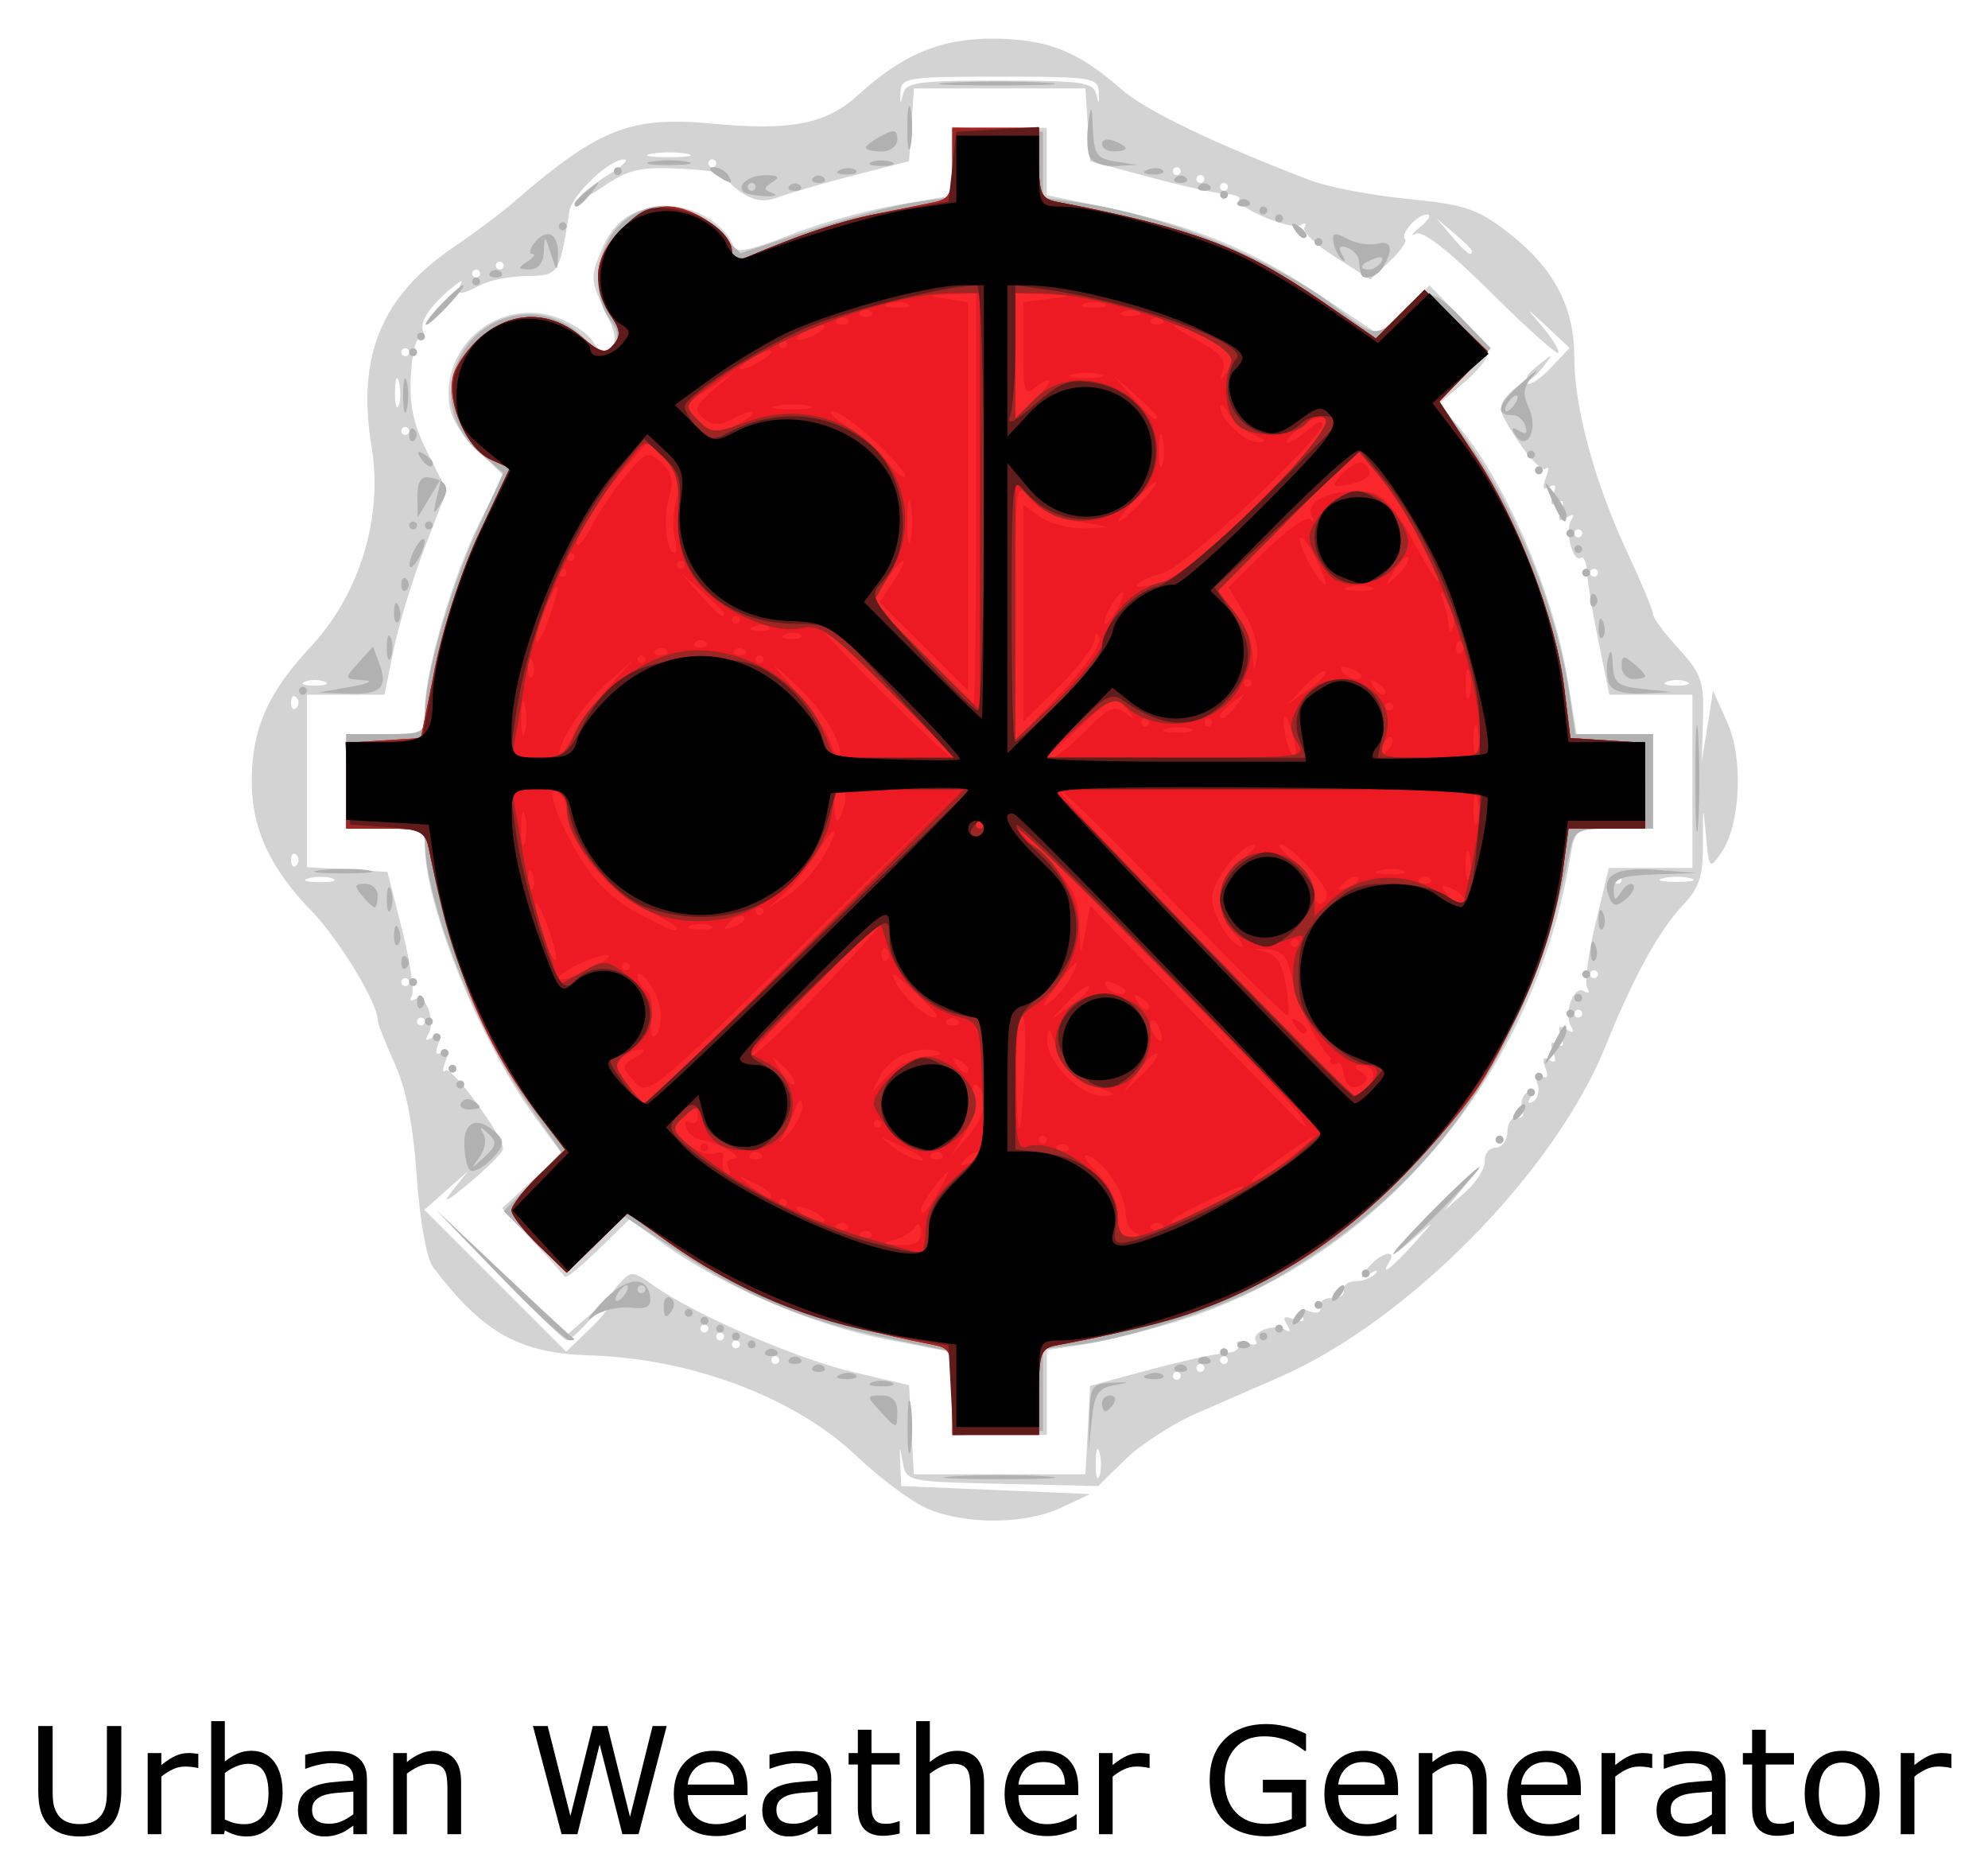 <svg xmlns="http://www.w3.org/2000/svg" role="img" viewBox="-6.48 5.02 336.70 317.20"><title>Urban Weather Generator logo</title><g id="g17577" transform="translate(19.542)"><g id="g17931" stroke-width="1.333" transform="translate(4.615)"><path id="path17945" fill="#d3d3d3" d="m 126.536,260.536 c -2.639,-1.096 -8.073,-5.115 -12.076,-8.931 -10.38,-9.895 -27.896,-16.518 -45.126,-17.064 -12.105,-0.384 -18.158,-3.784 -26.642,-14.969 -1.085,-1.43 -2.212,-7.733 -2.742,-15.333 -0.613,-8.792 -1.811,-14.901 -3.758,-19.165 -1.572,-3.443 -2.856,-6.743 -2.854,-7.333 0.01,-2.815 -6.543,-13.629 -11.112,-18.338 C 15.087,152.044 12,145.385 12,137.344 c 0,-8.825 2.705,-15.016 9.942,-22.753 8.327,-8.902 12.327,-21.993 10.355,-33.89 -2.531,-15.274 1.596,-25.422 13.703,-33.692 3.667,-2.505 8.167,-5.856 10,-7.448 14.764,-12.82 20.023,-14.914 34.139,-13.591 13.203,1.237 19.178,0.053 24.567,-4.869 7.639,-6.977 14.273,-9.686 23.356,-9.538 8.895,0.145 13.949,2.185 21.21,8.56 4.106,3.605 15.659,9.173 32.062,15.452 2.933,1.123 10.311,2.529 16.395,3.125 9.601,0.94 11.822,1.666 16.814,5.499 7.956,6.108 11.457,12.648 11.457,21.402 0,8.539 3.486,21.245 9.147,33.343 2.302,4.919 4.186,9.452 4.186,10.073 0,0.621 1.95,3.258 4.334,5.86 3.857,4.211 4.311,5.524 4.125,11.927 l -0.209,7.195 0.959,-6 0.959,-6 2.402,5.324 c 2.787,6.175 2.25,17.436 -1.057,22.157 -1.951,2.785 -2.038,2.684 -2.553,-2.965 -0.49,-5.374 -0.531,-5.28 -0.504,1.158 0.024,5.74 -0.596,7.668 -3.435,10.667 -4.004,4.23 -8.425,12.28 -12.993,23.66 -8.607,21.443 -33.489,46.724 -55.362,56.25 -3.667,1.597 -9.967,4.346 -14,6.11 -4.033,1.764 -9.433,5.254 -12,7.757 l -4.667,4.55 -16.249,-0.374 c -16.133,-0.371 -16.253,-0.397 -16.829,-3.683 -0.519,-2.957 -0.563,-2.917 -0.418,0.374 l 0.162,3.683 16,0.678 16,0.678 -4.957,2.322 c -6.004,2.813 -15.993,2.898 -22.507,0.192 z m 29.055,-9.511 c -0.338,-1.297 -0.637,-0.559 -0.664,1.641 -0.027,2.2 0.249,3.261 0.615,2.359 0.365,-0.903 0.387,-2.703 0.049,-4 z m -1.991,-3.849 0.4,-7.49 10,-2.693 c 5.5,-1.481 11.293,-2.761 12.873,-2.843 1.58,-0.082 2.532,-0.702 2.115,-1.376 -0.419,-0.679 0.264,-0.834 1.53,-0.349 1.258,0.483 1.96,0.348 1.56,-0.3 -0.937,-1.516 3.051,-3.075 4.916,-1.923 0.901,0.557 1.021,0.233 0.328,-0.889 -0.799,-1.293 -0.479,-1.531 1.197,-0.888 1.542,0.592 1.977,0.374 1.333,-0.667 -0.636,-1.029 -0.22,-1.263 1.248,-0.699 1.358,0.521 2.081,0.225 1.885,-0.773 -0.175,-0.89 0.709,-1.539 1.964,-1.442 1.255,0.097 2.155,-0.503 2,-1.333 -0.155,-0.83 0.727,-1.517 1.958,-1.527 1.232,-0.009 2.732,-0.556 3.333,-1.214 0.642,-0.702 0.267,-0.727 -0.906,-0.06 -1.724,0.98 -1.748,0.825 -0.17,-1.12 1.945,-2.398 4.895,-3.175 3.503,-0.923 -1.619,2.62 0.232,1.262 4.084,-2.995 3.767,-4.164 3.776,-4.205 0.249,-1.101 -6.554,5.769 -3.869,2.198 3.972,-5.283 4.201,-4.008 6.151,-5.488 4.333,-3.288 l -3.305,4 3.505,-3.081 c 1.928,-1.694 3.428,-4.08 3.333,-5.301 -0.094,-1.221 0.727,-2.235 1.826,-2.253 1.099,-0.018 1.999,-1.232 2,-2.699 9.7e-4,-1.467 0.73,-2.524 1.62,-2.349 0.89,0.175 1.299,-0.515 0.909,-1.532 -0.39,-1.017 0.024,-2.303 0.921,-2.857 1.111,-0.687 1.287,-0.452 0.552,0.738 -0.699,1.13 -0.557,1.423 0.402,0.83 0.815,-0.503 1.105,-1.895 0.646,-3.091 -0.554,-1.445 -0.316,-1.855 0.71,-1.221 1.041,0.643 1.258,0.209 0.667,-1.333 -0.592,-1.542 -0.374,-1.977 0.667,-1.333 1.041,0.643 1.258,0.209 0.667,-1.333 -0.592,-1.542 -0.374,-1.977 0.667,-1.333 1.041,0.643 1.258,0.209 0.667,-1.333 -0.643,-1.675 -0.405,-1.996 0.888,-1.197 1.18,0.729 1.448,0.577 0.807,-0.46 -1.348,-2.18 0.435,-7.087 2.182,-6.007 0.819,0.506 1.062,0.275 0.561,-0.535 -0.485,-0.785 0.138,-5.678 1.385,-10.873 L 241.849,152 h 7.076 7.076 v -14.667 -14.667 h -7.029 -7.029 l -1.841,-9 c -1.013,-4.95 -1.9,-10.293 -1.971,-11.873 -0.071,-1.58 -0.536,-2.621 -1.033,-2.314 -1.353,0.836 -2.749,-4.551 -1.643,-6.341 0.641,-1.036 0.373,-1.189 -0.807,-0.46 -1.293,0.799 -1.531,0.479 -0.888,-1.197 0.592,-1.542 0.374,-1.977 -0.667,-1.333 -1.041,0.643 -1.258,0.209 -0.667,-1.333 0.592,-1.542 0.374,-1.977 -0.667,-1.333 -1.068,0.66 -1.247,0.179 -0.581,-1.557 0.53,-1.381 0.529,-2.076 -0.003,-1.545 -0.532,0.532 -2.642,-1.563 -4.689,-4.656 -3.436,-5.19 -3.559,-5.803 -1.592,-7.976 1.171,-1.295 2.563,-2.086 3.091,-1.76 0.529,0.327 2.369,-0.904 4.088,-2.735 l 3.127,-3.329 -3.896,-3.63 c -3.65,-3.401 -3.709,-3.415 -0.933,-0.211 1.629,1.881 2.962,3.967 2.962,4.637 0,0.67 -5.037,-3.793 -11.194,-9.918 -7.362,-7.324 -11.812,-10.817 -13,-10.205 -0.993,0.512 -0.642,-0.014 0.782,-1.168 1.423,-1.154 1.947,-2.099 1.163,-2.099 -1.722,0 -4.658,3.315 -3.745,4.229 0.357,0.357 -0.816,2.027 -2.608,3.711 l -3.258,3.061 -5.975,-3.78 c -3.286,-2.079 -5.625,-4.347 -5.197,-5.039 0.428,-0.692 0.127,-0.856 -0.67,-0.364 -1.563,0.966 -11.165,-3.08 -10.368,-4.369 0.265,-0.429 -0.81,-0.848 -2.39,-0.93 C 175.293,37.768 169.5,36.489 164,35.009 L 154,32.317 153.594,26.158 153.187,20 h -14.521 -14.521 l -0.406,6.158 -0.406,6.158 L 114,34.711 c -5.133,1.317 -10.83,2.963 -12.66,3.659 -2.423,0.92 -4.14,0.731 -6.322,-0.699 -1.647,-1.079 -2.759,-2.347 -2.471,-2.817 0.289,-0.47 -3.186,-1.036 -7.721,-1.258 -7.047,-0.346 -8.98,0.094 -13.296,3.023 -2.778,1.885 -4.643,2.768 -4.145,1.963 0.498,-0.805 2.789,-2.613 5.093,-4.018 2.303,-1.404 3.471,-2.556 2.596,-2.559 -2.505,-0.008 -8.831,5.991 -9.272,8.793 -1.695,10.75 -1.785,10.888 -7.193,10.962 -2.824,0.039 -6.327,0.709 -7.784,1.489 -3.49,1.868 -4.528,1.791 -3.364,-0.249 0.523,-0.917 -0.896,0.052 -3.154,2.153 -2.557,2.379 -3.807,4.599 -3.313,5.885 0.436,1.136 0.241,1.727 -0.434,1.313 -0.675,-0.414 -1.396,2.348 -1.603,6.138 -0.282,5.174 0.425,8.472 2.841,13.244 l 3.217,6.353 -3.705,9.623 C 39.271,103.003 36.9,110.783 36.041,115 l -1.563,7.667 h -6.572 -6.572 v 14.597 14.597 l 6.824,0.403 6.824,0.403 2.489,9.826 c 1.369,5.404 2.105,10.447 1.636,11.206 -0.473,0.765 -0.21,0.983 0.59,0.488 1.747,-1.08 3.53,3.827 2.182,6.007 -0.641,1.036 -0.373,1.189 0.807,0.46 1.293,-0.799 1.531,-0.479 0.888,1.197 -0.592,1.542 -0.374,1.977 0.667,1.333 1.068,-0.66 1.247,-0.179 0.581,1.557 -0.53,1.381 -0.535,2.082 -0.01,1.558 0.957,-0.957 9.953,11.341 9.741,13.316 -0.062,0.579 -2.612,3.144 -5.667,5.7 -3.957,3.311 -4.79,3.694 -2.897,1.333 l 2.657,-3.314 -3.705,3.277 -3.705,3.277 12.009,12.009 12.009,12.009 4.024,-3.856 c 2.213,-2.121 3.729,-4.151 3.369,-4.511 -0.361,-0.361 0.325,-1.739 1.523,-3.063 2.097,-2.317 2.317,-2.308 5.897,0.241 6.845,4.874 24.212,12.403 33.786,14.647 l 9.478,2.222 0.4,7.541 0.4,7.541 h 14.534 14.534 z m -22.938,-6.176 -0.004,-7 -11.371,-2.205 c -12.104,-2.347 -27.605,-8.985 -37.383,-16.007 l -5.956,-4.277 -5.283,5.158 c -2.905,2.837 -5.444,4.888 -5.64,4.558 -0.197,-0.33 -2.668,-3.078 -5.491,-6.106 l -5.134,-5.506 5.047,-4.625 5.047,-4.625 -4.751,-6.515 c -9.06,-12.423 -18.409,-35.523 -18.409,-45.488 0,-2.743 -0.624,-3.027 -6.667,-3.027 h -6.667 v -8 -8 h 6.667 c 6.641,0 6.667,-0.017 6.667,-4.36 0,-6.376 4.809,-22.677 9.335,-31.643 l 3.934,-7.794 -4.635,-4.635 c -3.507,-3.507 -4.635,-5.759 -4.635,-9.255 0,-9.24 9.204,-15.883 17.989,-12.984 2.647,0.873 5.507,2.701 6.357,4.061 1.047,1.676 2.043,2.06 3.09,1.19 1.151,-0.955 0.891,-2.606 -1.019,-6.466 -2.343,-4.735 -2.395,-5.588 -0.604,-9.875 2.285,-5.469 5.577,-7.574 11.847,-7.574 4.329,0 9.427,3.265 10.602,6.79 0.38,1.14 3.083,0.588 9.303,-1.901 4.822,-1.929 13.042,-4.24 18.267,-5.136 l 9.5,-1.629 v -5.729 -5.729 h 8 8 v 5.696 5.696 L 157,40.225 c 14.717,3.085 24.348,7.043 35.839,14.728 l 10.029,6.708 4.296,-4.163 4.296,-4.163 4.937,5.056 c 2.715,2.781 4.937,5.727 4.937,6.548 0,0.821 -1.879,3.073 -4.175,5.005 l -4.175,3.513 2.677,2.939 c 8.036,8.822 16.676,28.388 19.149,43.363 l 1.581,9.576 h 6.471 6.471 v 8 8 h -6.606 c -6.596,0 -6.607,0.008 -7.442,5 -6.145,36.745 -32.128,67.574 -65.951,78.251 -5.5,1.736 -12.85,3.583 -16.333,4.104 l -6.333,0.948 v 7.182 7.182 h -8 -8 l -0.004,-7 z m -76.694,-20 -10.635,-11 10.964,10.6 10.964,10.6 3.703,-3.266 3.703,-3.266 -3.232,3.667 c -1.778,2.017 -3.592,3.667 -4.031,3.667 -0.439,0 -5.585,-4.95 -11.434,-11 z M 222.667,198 c 0,-0.367 0.3,-0.667 0.667,-0.667 0.367,0 0.667,0.3 0.667,0.667 0,0.367 -0.3,0.667 -0.667,0.667 -0.367,0 -0.667,-0.3 -0.667,-0.667 z m 5.333,-129.17 c 0,-0.277 1.05,-1.327 2.333,-2.333 2.115,-1.658 2.162,-1.611 0.503,0.503 -1.742,2.221 -2.837,2.927 -2.837,1.83 z M 43.333,57.333 c 1.327,-1.467 2.713,-2.667 3.08,-2.667 0.367,0 -0.419,1.2 -1.747,2.667 -1.327,1.467 -2.713,2.667 -3.08,2.667 -0.367,0 0.419,-1.2 1.747,-2.667 z M 169.333,238 c 0,-0.367 -0.3,-0.667 -0.667,-0.667 -0.367,0 -0.667,0.3 -0.667,0.667 0,0.367 0.3,0.667 0.667,0.667 0.367,0 0.667,-0.3 0.667,-0.667 z m 4,-1.333 c 0,-0.367 -0.3,-0.667 -0.667,-0.667 -0.367,0 -0.667,0.3 -0.667,0.667 0,0.367 0.3,0.667 0.667,0.667 0.367,0 0.667,-0.3 0.667,-0.667 z m -72,-1.333 c 0,-0.367 -0.3,-0.667 -0.667,-0.667 -0.367,0 -0.667,0.3 -0.667,0.667 0,0.367 0.3,0.667 0.667,0.667 0.367,0 0.667,-0.3 0.667,-0.667 z m 76,0 c 0,-0.367 -0.3,-0.667 -0.667,-0.667 -0.367,0 -0.667,0.3 -0.667,0.667 0,0.367 0.3,0.667 0.667,0.667 0.367,0 0.667,-0.3 0.667,-0.667 z m -82.667,-2.667 c 0,-0.367 -0.3,-0.667 -0.667,-0.667 -0.367,0 -0.667,0.3 -0.667,0.667 0,0.367 0.3,0.667 0.667,0.667 0.367,0 0.667,-0.3 0.667,-0.667 z m -2.667,-1.333 c 0,-0.367 -0.3,-0.667 -0.667,-0.667 -0.367,0 -0.667,0.3 -0.667,0.667 0,0.367 0.3,0.667 0.667,0.667 0.367,0 0.667,-0.3 0.667,-0.667 z m -2.667,-1.333 c 0,-0.367 -0.3,-0.667 -0.667,-0.667 -0.367,0 -0.667,0.3 -0.667,0.667 0,0.367 0.3,0.667 0.667,0.667 0.367,0 0.667,-0.3 0.667,-0.667 z M 41.333,178 c 0,-0.367 -0.3,-0.667 -0.667,-0.667 -0.367,0 -0.667,0.3 -0.667,0.667 0,0.367 0.3,0.667 0.667,0.667 0.367,0 0.667,-0.3 0.667,-0.667 z m 196,-1.333 c 0,-0.367 -0.3,-0.667 -0.667,-0.667 -0.367,0 -0.667,0.3 -0.667,0.667 0,0.367 0.3,0.667 0.667,0.667 0.367,0 0.667,-0.3 0.667,-0.667 z M 38.667,171.333 c 0,-0.367 -0.3,-0.667 -0.667,-0.667 -0.367,0 -0.667,0.3 -0.667,0.667 0,0.367 0.3,0.667 0.667,0.667 0.367,0 0.667,-0.3 0.667,-0.667 z M 240,170 c 0,-0.367 -0.3,-0.667 -0.667,-0.667 -0.367,0 -0.667,0.3 -0.667,0.667 0,0.367 0.3,0.667 0.667,0.667 0.367,0 0.667,-0.3 0.667,-0.667 z M 25.692,153.792 c -0.903,-0.365 -2.703,-0.387 -4,-0.049 -1.297,0.338 -0.559,0.637 1.641,0.664 2.2,0.027 3.261,-0.249 2.359,-0.615 z M 244,154 c 0,-0.367 -0.3,-0.667 -0.667,-0.667 -0.367,0 -0.667,0.3 -0.667,0.667 0,0.367 0.3,0.667 0.667,0.667 0.367,0 0.667,-0.3 0.667,-0.667 z m 11.667,-0.252 c -1.283,-0.335 -3.383,-0.335 -4.667,0 -1.283,0.335 -0.233,0.61 2.333,0.61 2.567,0 3.617,-0.274 2.333,-0.61 z M 19.556,149.778 c -0.489,-0.489 -0.889,-0.089 -0.889,0.889 0,0.978 0.4,1.378 0.889,0.889 0.489,-0.489 0.489,-1.289 0,-1.778 z m 0,-26.667 c -0.489,-0.489 -0.889,-0.089 -0.889,0.889 0,0.978 0.4,1.378 0.889,0.889 0.489,-0.489 0.489,-1.289 0,-1.778 z m 4.778,-2.661 c -0.917,-0.37 -2.417,-0.37 -3.333,0 -0.917,0.37 -0.167,0.673 1.667,0.673 1.833,0 2.583,-0.303 1.667,-0.673 z m 230.667,0 c -0.917,-0.37 -2.417,-0.37 -3.333,0 -0.917,0.37 -0.167,0.673 1.667,0.673 1.833,0 2.583,-0.303 1.667,-0.673 z m -15,-18.45 c 0,-0.367 -0.3,-0.667 -0.667,-0.667 -0.367,0 -0.667,0.3 -0.667,0.667 0,0.367 0.3,0.667 0.667,0.667 0.367,0 0.667,-0.3 0.667,-0.667 z m -2.667,-6.667 c 0,-0.367 -0.3,-0.667 -0.667,-0.667 -0.367,0 -0.667,0.3 -0.667,0.667 0,0.367 0.3,0.667 0.667,0.667 0.367,0 0.667,-0.3 0.667,-0.667 z M 38.667,78 c 0,-0.367 -0.3,-0.667 -0.667,-0.667 -0.367,0 -0.667,0.3 -0.667,0.667 0,0.367 0.3,0.667 0.667,0.667 0.367,0 0.667,-0.3 0.667,-0.667 z m -1.743,-8.308 c -0.338,-1.297 -0.637,-0.559 -0.664,1.641 -0.027,2.2 0.249,3.261 0.615,2.359 0.365,-0.903 0.387,-2.703 0.049,-4 z m 1.743,-5.025 c 0,-0.367 -0.3,-0.667 -0.667,-0.667 -0.367,0 -0.667,0.3 -0.667,0.667 0,0.367 0.3,0.667 0.667,0.667 0.367,0 0.667,-0.3 0.667,-0.667 z M 50.667,51.333 c 0,-0.367 -0.3,-0.667 -0.667,-0.667 -0.367,0 -0.667,0.3 -0.667,0.667 0,0.367 0.3,0.667 0.667,0.667 0.367,0 0.667,-0.3 0.667,-0.667 z m 4,-1.333 c 0,-0.367 -0.3,-0.667 -0.667,-0.667 -0.367,0 -0.667,0.3 -0.667,0.667 0,0.367 0.3,0.667 0.667,0.667 0.367,0 0.667,-0.3 0.667,-0.667 z M 218.667,47.54 c 0,-0.253 -1.35,-1.603 -3,-3 l -3,-2.54 2.54,3 c 2.387,2.819 3.46,3.607 3.46,2.54 z M 177.333,36.667 c 0,-0.367 -0.3,-0.667 -0.667,-0.667 -0.367,0 -0.667,0.3 -0.667,0.667 0,0.367 0.3,0.667 0.667,0.667 0.367,0 0.667,-0.3 0.667,-0.667 z m -4,-1.333 c 0,-0.367 -0.3,-0.667 -0.667,-0.667 -0.367,0 -0.667,0.3 -0.667,0.667 0,0.367 0.3,0.667 0.667,0.667 0.367,0 0.667,-0.3 0.667,-0.667 z m -4,-1.333 c 0,-0.367 -0.3,-0.667 -0.667,-0.667 -0.367,0 -0.667,0.3 -0.667,0.667 0,0.367 0.3,0.667 0.667,0.667 0.367,0 0.667,-0.3 0.667,-0.667 z M 90.667,32.667 c 0,-0.367 -0.3,-0.667 -0.667,-0.667 -0.367,0 -0.667,0.3 -0.667,0.667 0,0.367 0.3,0.667 0.667,0.667 0.367,0 0.667,-0.3 0.667,-0.667 z m -5,-1.608 c -1.65,-0.318 -4.35,-0.318 -6,0 -1.65,0.318 -0.3,0.578 3,0.578 3.3,0 4.65,-0.26 3,-0.578 z M 138.667,18.667 c 13.96,0 15.88,0.274 16.372,2.333 0.424,1.776 0.526,1.697 0.426,-0.333 C 155.341,18.149 154.401,18 138.667,18 c -15.734,0 -16.674,0.149 -16.798,2.667 -0.1,2.03 0.002,2.109 0.426,0.333 0.492,-2.06 2.411,-2.333 16.372,-2.333 z"/><path id="path17943" fill="#b1b1b1" d="m 131,255.015 c 4.217,-0.265 11.117,-0.265 15.333,0 4.217,0.265 0.767,0.481 -7.667,0.481 -8.433,0 -11.883,-0.216 -7.667,-0.481 z m -7.934,-8.348 c 0,-4.033 0.25,-5.683 0.555,-3.667 0.305,2.017 0.305,5.317 0,7.333 -0.305,2.017 -0.555,0.367 -0.555,-3.667 z m 30.803,-1.657 c 0.121,-5.237 0.416,-5.689 3.814,-5.839 3.225,-0.142 3.275,-0.09 0.406,0.415 -2.709,0.477 -3.37,1.49 -3.814,5.839 l -0.537,5.262 0.131,-5.677 z m -23.203,-3.973 v -7.096 l -10.333,-2.166 C 105.879,228.745 96.366,224.886 84.896,217.398 l -9.885,-6.453 -4.818,4.818 -4.818,4.818 -5.357,-5.231 -5.357,-5.231 4.895,-5.013 4.895,-5.013 -5.64,-8.04 c -8.781,-12.518 -17.478,-34.647 -17.478,-44.471 0,-1.809 -1.303,-2.248 -6.667,-2.248 h -6.667 v -8 -8 h 6.667 c 6.345,0 6.667,-0.173 6.667,-3.581 0,-6.176 4.133,-20.69 8.79,-30.866 L 54.599,85.104 50.678,81.805 C 45.712,77.626 44.335,71.131 47.229,65.535 c 4.122,-7.971 14.285,-9.748 20.686,-3.616 3.033,2.906 3.937,3.2 5.19,1.691 1.149,-1.385 1.048,-2.448 -0.418,-4.385 -3.108,-4.107 -2.508,-11.642 1.25,-15.696 4.667,-5.036 11.603,-4.86 16.891,0.427 l 3.955,3.955 11.609,-3.855 C 112.776,41.935 120.85,39.787 124.333,39.282 l 6.333,-0.918 v -5.915 -5.915 l 7.667,0.4 L 146,27.333 v 5.567 5.567 l 6,0.835 c 14.632,2.036 33.692,9.866 44.118,18.124 5.997,4.749 6.595,4.782 10.549,0.573 4.105,-4.37 5.282,-4.222 10.667,1.333 l 4.523,4.667 -4.372,4.51 -4.372,4.51 4.62,6.49 c 8.743,12.281 15.35,28.693 17.507,43.49 l 0.923,6.333 h 6.585 6.585 v 8 8 h -6.641 c -6.174,0 -6.694,0.258 -7.394,3.667 -7.032,34.234 -22.573,56.773 -50.111,72.677 -7.595,4.386 -23.623,9.778 -32.52,10.939 L 146,233.487 v 6.923 6.923 l -7.667,0.4 -7.667,0.4 z m -12.333,2.852 c -2.232,-2.444 -2.217,-2.556 0.333,-2.556 1.778,0 2.667,0.889 2.667,2.667 0,3.161 -0.013,3.161 -3,-0.111 z M 156,242.667 c 0,-0.733 0.635,-1.333 1.412,-1.333 0.777,0 1.041,0.6 0.588,1.333 -0.453,0.733 -1.089,1.333 -1.412,1.333 -0.323,0 -0.588,-0.6 -0.588,-1.333 z m -39,-3.55 c 0.917,-0.37 2.417,-0.37 3.333,0 0.917,0.37 0.167,0.673 -1.667,0.673 -1.833,0 -2.583,-0.303 -1.667,-0.673 z m -5.25,-1.361 c 0.963,-0.385 2.112,-0.338 2.556,0.105 0.443,0.443 -0.344,0.758 -1.75,0.7 -1.553,-0.064 -1.869,-0.38 -0.806,-0.806 z m 52,0 c 0.962,-0.385 2.112,-0.338 2.556,0.105 0.443,0.443 -0.344,0.758 -1.75,0.7 -1.553,-0.064 -1.869,-0.38 -0.806,-0.806 z m -56.639,-1.311 c 0.489,-0.489 1.289,-0.489 1.778,0 0.489,0.489 0.089,0.889 -0.889,0.889 -0.978,0 -1.378,-0.4 -0.889,-0.889 z m 61.333,0 c 0.489,-0.489 1.289,-0.489 1.778,0 0.489,0.489 0.089,0.889 -0.889,0.889 -0.978,0 -1.378,-0.4 -0.889,-0.889 z m -65.333,-1.333 c 0.489,-0.489 1.289,-0.489 1.778,0 0.489,0.489 0.089,0.889 -0.889,0.889 -0.978,0 -1.378,-0.4 -0.889,-0.889 z m 69.333,0 c 0.489,-0.489 1.289,-0.489 1.778,0 0.489,0.489 0.089,0.889 -0.889,0.889 -0.978,0 -1.378,-0.4 -0.889,-0.889 z m -73.333,-1.333 c 0.489,-0.489 1.289,-0.489 1.778,0 0.489,0.489 0.089,0.889 -0.889,0.889 -0.978,0 -1.378,-0.4 -0.889,-0.889 z M 176,234 c 0,-0.367 0.3,-0.667 0.667,-0.667 0.367,0 0.667,0.3 0.667,0.667 0,0.367 -0.3,0.667 -0.667,0.667 -0.367,0 -0.667,-0.3 -0.667,-0.667 z m -80,-1.333 c 0,-0.367 0.3,-0.667 0.667,-0.667 0.367,0 0.667,0.3 0.667,0.667 0,0.367 -0.3,0.667 -0.667,0.667 -0.367,0 -0.667,-0.3 -0.667,-0.667 z m 83.111,-0.222 c 0.489,-0.489 1.289,-0.489 1.778,0 0.489,0.489 0.089,0.889 -0.889,0.889 -0.978,0 -1.378,-0.4 -0.889,-0.889 z m -125.142,-11.444 -10.635,-11 11.294,10.667 c 6.212,5.867 11.562,10.817 11.889,11 0.327,0.183 0.031,0.333 -0.659,0.333 -0.689,0 -6.039,-4.95 -11.889,-11 z m 39.365,10.333 c 0,-0.367 0.3,-0.667 0.667,-0.667 0.367,0 0.667,0.3 0.667,0.667 0,0.367 -0.3,0.667 -0.667,0.667 -0.367,0 -0.667,-0.3 -0.667,-0.667 z m 89.333,0 c 0,-0.367 0.3,-0.667 0.667,-0.667 0.367,0 0.667,0.3 0.667,0.667 0,0.367 -0.3,0.667 -0.667,0.667 -0.367,0 -0.667,-0.3 -0.667,-0.667 z m -92,-1.333 c 0,-0.367 0.3,-0.667 0.667,-0.667 0.367,0 0.667,0.3 0.667,0.667 0,0.367 -0.3,0.667 -0.667,0.667 -0.367,0 -0.667,-0.3 -0.667,-0.667 z m 94.667,0 c 0,-0.367 0.3,-0.667 0.667,-0.667 0.367,0 0.667,0.3 0.667,0.667 0,0.367 -0.3,0.667 -0.667,0.667 -0.367,0 -0.667,-0.3 -0.667,-0.667 z M 71.12,225.751 c 4.053,-4.439 7.779,-4.984 8.331,-1.218 0.264,1.797 -0.491,2.225 -3.389,1.921 -2.051,-0.215 -4.853,0.472 -6.228,1.526 -1.375,1.055 -0.796,0.051 1.286,-2.23 z m 4.214,-1.751 c 0.453,-0.733 0.524,-1.333 0.157,-1.333 -0.367,0 -1.037,0.6 -1.491,1.333 -0.453,0.733 -0.524,1.333 -0.157,1.333 0.367,0 1.037,-0.6 1.491,-1.333 z m 3.333,-0.667 c 0,-0.367 -0.3,-0.667 -0.667,-0.667 -0.367,0 -0.667,0.3 -0.667,0.667 0,0.367 0.3,0.667 0.667,0.667 0.367,0 0.667,-0.3 0.667,-0.667 z m 9.333,5.333 c 0,-0.367 0.3,-0.667 0.667,-0.667 0.367,0 0.667,0.3 0.667,0.667 0,0.367 -0.3,0.667 -0.667,0.667 -0.367,0 -0.667,-0.3 -0.667,-0.667 z m 100.667,-0.667 c 0.453,-0.733 1.124,-1.333 1.491,-1.333 0.367,0 0.296,0.6 -0.157,1.333 -0.453,0.733 -1.124,1.333 -1.491,1.333 -0.367,0 -0.296,-0.6 0.157,-1.333 z M 81.778,226.059 c 0,-1.068 0.51,-1.626 1.133,-1.241 0.623,0.385 0.788,1.259 0.366,1.941 -1.078,1.745 -1.499,1.548 -1.499,-0.7 z m 3.556,1.275 c 0,-0.367 0.3,-0.667 0.667,-0.667 0.367,0 0.667,0.3 0.667,0.667 0,0.367 -0.3,0.667 -0.667,0.667 -0.367,0 -0.667,-0.3 -0.667,-0.667 z M 192,226 c 0,-0.367 0.3,-0.667 0.667,-0.667 0.367,0 0.667,0.3 0.667,0.667 0,0.367 -0.3,0.667 -0.667,0.667 -0.367,0 -0.667,-0.3 -0.667,-0.667 z m 3.333,-2 c 0.453,-0.733 1.124,-1.333 1.491,-1.333 0.367,0 0.296,0.6 -0.157,1.333 -0.453,0.733 -1.124,1.333 -1.491,1.333 -0.367,0 -0.296,-0.6 0.157,-1.333 z M 200,220.667 c 0,-0.367 0.3,-0.667 0.667,-0.667 0.367,0 0.667,0.3 0.667,0.667 0,0.367 -0.3,0.667 -0.667,0.667 -0.367,0 -0.667,-0.3 -0.667,-0.667 z m 12,-10.667 c 3.983,-4.033 7.542,-7.333 7.909,-7.333 0.367,0 -2.592,3.3 -6.576,7.333 -3.983,4.033 -7.542,7.333 -7.909,7.333 -0.367,0 2.592,-3.3 6.576,-7.333 z M 48.926,203.148 c -0.509,-0.509 -0.926,-2.573 -0.926,-4.586 0,-3.868 2.56,-4.536 5.628,-1.467 1.246,1.246 1.005,2.198 -1.088,4.29 -1.479,1.479 -3.106,2.272 -3.615,1.763 z m 3.155,-6.139 c -1.454,-1.35 -1.615,-1.34 -0.828,0.049 0.537,0.949 0.208,2.749 -0.731,4 -1.538,2.048 -1.456,2.043 0.828,-0.049 2.119,-1.941 2.239,-2.6 0.731,-4 z M 222.667,198 c 0,-0.367 0.3,-0.667 0.667,-0.667 0.367,0 0.667,0.3 0.667,0.667 0,0.367 -0.3,0.667 -0.667,0.667 -0.367,0 -0.667,-0.3 -0.667,-0.667 z m 3.333,-4.667 C 226.453,192.6 227.124,192 227.491,192 c 0.367,0 0.296,0.6 -0.157,1.333 -0.453,0.733 -1.124,1.333 -1.491,1.333 -0.367,0 -0.296,-0.6 0.157,-1.333 z M 47.484,191.756 c 0.385,-0.623 1.259,-0.788 1.941,-0.366 1.745,1.078 1.548,1.499 -0.7,1.499 -1.068,0 -1.626,-0.51 -1.241,-1.133 z M 228,190 c 0,-0.367 0.3,-0.667 0.667,-0.667 0.367,0 0.667,0.3 0.667,0.667 0,0.367 -0.3,0.667 -0.667,0.667 -0.367,0 -0.667,-0.3 -0.667,-0.667 z M 46.667,188.667 c 0,-0.367 0.3,-0.667 0.667,-0.667 0.367,0 0.667,0.3 0.667,0.667 0,0.367 -0.3,0.667 -0.667,0.667 -0.367,0 -0.667,-0.3 -0.667,-0.667 z m 182.667,-1.333 c 0,-0.367 0.3,-0.667 0.667,-0.667 0.367,0 0.667,0.3 0.667,0.667 0,0.367 -0.3,0.667 -0.667,0.667 -0.367,0 -0.667,-0.3 -0.667,-0.667 z M 45.333,186 c 0,-0.367 0.3,-0.667 0.667,-0.667 0.367,0 0.667,0.3 0.667,0.667 0,0.367 -0.3,0.667 -0.667,0.667 -0.367,0 -0.667,-0.3 -0.667,-0.667 z m 186.774,-3.333 c 1.944,-4.081 2.56,-4.838 2.56,-3.144 0,0.715 -0.933,2.465 -2.074,3.889 -1.955,2.44 -1.983,2.398 -0.486,-0.745 z m -188.107,0.667 c 0,-0.367 0.3,-0.667 0.667,-0.667 0.367,0 0.667,0.3 0.667,0.667 0,0.367 -0.3,0.667 -0.667,0.667 -0.367,0 -0.667,-0.3 -0.667,-0.667 z m -1.333,-2.667 c 0,-0.367 0.3,-0.667 0.667,-0.667 0.367,0 0.667,0.3 0.667,0.667 0,0.367 -0.3,0.667 -0.667,0.667 -0.367,0 -0.667,-0.3 -0.667,-0.667 z M 41.333,178 c 0,-0.367 0.3,-0.667 0.667,-0.667 0.367,0 0.667,0.3 0.667,0.667 0,0.367 -0.3,0.667 -0.667,0.667 -0.367,0 -0.667,-0.3 -0.667,-0.667 z m 193.333,-1.333 c 0,-0.367 0.3,-0.667 0.667,-0.667 0.367,0 0.667,0.3 0.667,0.667 0,0.367 -0.3,0.667 -0.667,0.667 -0.367,0 -0.667,-0.3 -0.667,-0.667 z m -194.667,-2 c 0,-0.978 0.4,-1.378 0.889,-0.889 0.489,0.489 0.489,1.289 0,1.778 -0.489,0.489 -0.889,0.089 -0.889,-0.889 z M 236,174 c 0,-0.367 0.3,-0.667 0.667,-0.667 0.367,0 0.667,0.3 0.667,0.667 0,0.367 -0.3,0.667 -0.667,0.667 -0.367,0 -0.667,-0.3 -0.667,-0.667 z M 38.667,171.333 c 0,-0.367 0.3,-0.667 0.667,-0.667 0.367,0 0.667,0.3 0.667,0.667 0,0.367 -0.3,0.667 -0.667,0.667 -0.367,0 -0.667,-0.3 -0.667,-0.667 z M 237.333,170 c 0,-0.367 0.3,-0.667 0.667,-0.667 0.367,0 0.667,0.3 0.667,0.667 0,0.367 -0.3,0.667 -0.667,0.667 -0.367,0 -0.667,-0.3 -0.667,-0.667 z M 37.333,168 c 0,-0.978 0.4,-1.378 0.889,-0.889 0.489,0.489 0.489,1.289 0,1.778 -0.489,0.489 -0.889,0.089 -0.889,-0.889 z m 201.439,-2.111 c 0.064,-1.553 0.38,-1.869 0.806,-0.806 0.385,0.962 0.338,2.112 -0.105,2.556 -0.443,0.443 -0.758,-0.344 -0.7,-1.75 z M 36.105,163.222 c 0.064,-1.553 0.38,-1.869 0.806,-0.806 0.385,0.963 0.338,2.112 -0.105,2.556 -0.443,0.443 -0.758,-0.344 -0.7,-1.75 z m 204,-2.667 c 0.064,-1.553 0.38,-1.869 0.806,-0.806 0.385,0.962 0.338,2.112 -0.105,2.556 -0.443,0.443 -0.758,-0.344 -0.7,-1.75 z M 34.877,157.333 c 0,-1.833 0.303,-2.583 0.673,-1.667 0.37,0.917 0.37,2.417 0,3.333 -0.37,0.917 -0.673,0.167 -0.673,-1.667 z m -4.211,-0.667 c -1.359,-1.638 -1.268,-2 0.503,-2 1.19,0 2.163,0.9 2.163,2 0,1.1 -0.227,2 -0.503,2 -0.277,0 -1.25,-0.9 -2.163,-2 z m 211.172,0.06 c -1.359,-3.543 1.27,-4.929 8.309,-4.382 l 6.519,0.507 -7,0.24 c -5.695,0.196 -6.996,0.675 -6.98,2.574 0.017,1.957 0.22,2.017 1.261,0.372 0.682,-1.079 1.588,-1.614 2.012,-1.19 0.424,0.424 -0.136,1.524 -1.245,2.445 -1.652,1.371 -2.172,1.269 -2.876,-0.566 z M 23.691,152.367 c 2.396,-0.297 5.996,-0.291 8,0.014 2.004,0.304 0.043,0.547 -4.357,0.54 -4.4,-0.008 -6.039,-0.256 -3.643,-0.553 z M 256.499,136.667 c 0.003,-8.067 0.223,-11.195 0.488,-6.951 0.265,4.243 0.263,10.843 -0.005,14.667 -0.268,3.823 -0.486,0.351 -0.483,-7.715 z M 20,122 c 0,-0.367 0.3,-0.667 0.667,-0.667 0.367,0 0.667,0.3 0.667,0.667 0,0.367 -0.3,0.667 -0.667,0.667 C 20.3,122.667 20,122.367 20,122 Z m 8.667,-0.667 c 3.302,-0.591 4.112,-1.027 2.127,-1.144 -3.151,-0.186 -3.163,-0.237 -0.724,-2.932 l 2.482,-2.743 1.06,2.866 c 1.517,4.101 0.244,5.313 -5.357,5.097 l -4.921,-0.189 z m 213.179,-0.589 c -0.406,-1.057 -0.456,-3.007 -0.113,-4.333 0.418,-1.612 0.676,-1.223 0.779,1.175 0.135,3.127 0.795,3.653 5.155,4.109 l 5,0.523 -5.042,0.224 c -3.323,0.148 -5.293,-0.431 -5.779,-1.698 z m 2.155,-2.908 c 0,-1.772 0.362,-1.863 2,-0.503 1.1,0.913 2,1.886 2,2.163 0,0.277 -0.9,0.503 -2,0.503 -1.1,0 -2,-0.973 -2,-2.163 z M 34.877,114.667 c 0,-1.833 0.303,-2.583 0.673,-1.667 0.37,0.917 0.37,2.417 0,3.333 -0.37,0.917 -0.673,0.167 -0.673,-1.667 z m 205.228,-3.444 c 0.064,-1.553 0.38,-1.869 0.806,-0.806 0.385,0.963 0.338,2.112 -0.105,2.556 -0.443,0.443 -0.758,-0.344 -0.7,-1.75 z M 36.105,108.556 c 0.064,-1.553 0.38,-1.869 0.806,-0.806 0.385,0.963 0.338,2.112 -0.105,2.556 -0.443,0.443 -0.758,-0.344 -0.7,-1.75 z m 202.561,-1.889 c 0,-0.978 0.4,-1.378 0.889,-0.889 0.489,0.489 0.489,1.289 0,1.778 -0.489,0.489 -0.889,0.089 -0.889,-0.889 z M 37.333,104 c 0,-0.978 0.4,-1.378 0.889,-0.889 0.489,0.489 0.489,1.289 0,1.778 -0.489,0.489 -0.889,0.089 -0.889,-0.889 z m 200,-2 c 0,-0.367 0.3,-0.667 0.667,-0.667 0.367,0 0.667,0.3 0.667,0.667 0,0.367 -0.3,0.667 -0.667,0.667 -0.367,0 -0.667,-0.3 -0.667,-0.667 z M 38.708,100.667 c 0,-0.733 0.582,-2.233 1.292,-3.333 0.711,-1.1 1.292,-1.4 1.292,-0.667 0,0.733 -0.582,2.233 -1.292,3.333 C 39.289,101.1 38.708,101.4 38.708,100.667 Z m 197.292,-2.667 c 0,-0.367 0.3,-0.667 0.667,-0.667 0.367,0 0.667,0.3 0.667,0.667 0,0.367 -0.3,0.667 -0.667,0.667 -0.367,0 -0.667,-0.3 -0.667,-0.667 z m -1.333,-2.667 c 0,-0.367 0.3,-0.667 0.667,-0.667 0.367,0 0.667,0.3 0.667,0.667 0,0.367 -0.3,0.667 -0.667,0.667 -0.367,0 -0.667,-0.3 -0.667,-0.667 z M 38.667,94 c 0,-0.367 0.3,-0.667 0.667,-0.667 0.367,0 0.667,0.3 0.667,0.667 0,0.367 -0.3,0.667 -0.667,0.667 -0.367,0 -0.667,-0.3 -0.667,-0.667 z m 2.667,0 c 0,-0.367 0.3,-0.667 0.667,-0.667 0.367,0 0.667,0.3 0.667,0.667 0,0.367 -0.3,0.667 -0.667,0.667 -0.367,0 -0.667,-0.3 -0.667,-0.667 z M 232.192,89.667 c -1.455,-3.4 -1.422,-3.478 0.453,-1.078 1.112,1.423 2.022,3.073 2.022,3.667 0,2.027 -0.904,1.08 -2.474,-2.588 z M 40.047,89.118 c -0.032,-2.382 0.598,-3.454 1.914,-3.261 3.11,0.456 3.733,1.756 2.097,4.376 -1.326,2.124 -1.419,2.009 -0.733,-0.9 l 0.786,-3.333 -2.008,3.333 -2.008,3.333 -0.047,-3.549 z M 229.333,84.667 c 0,-0.367 0.3,-0.667 0.667,-0.667 0.367,0 0.667,0.3 0.667,0.667 0,0.367 -0.3,0.667 -0.667,0.667 -0.367,0 -0.667,-0.3 -0.667,-0.667 z M 40.539,82.461 c -0.589,-0.954 -0.366,-1.177 0.588,-0.588 0.847,0.523 1.539,1.216 1.539,1.539 0,1.112 -1.177,0.586 -2.127,-0.951 z M 228,82 c 0,-0.367 0.3,-0.667 0.667,-0.667 0.367,0 0.667,0.3 0.667,0.667 0,0.367 -0.3,0.667 -0.667,0.667 -0.367,0 -0.667,-0.3 -0.667,-0.667 z M 38.667,78.667 c 0,-0.978 0.4,-1.378 0.889,-0.889 0.489,0.489 0.489,1.289 0,1.778 -0.489,0.489 -0.889,0.089 -0.889,-0.889 z m 187.278,-0.09 c -0.696,-1.127 -0.476,-1.318 0.689,-0.597 1.141,0.705 1.506,0.441 1.095,-0.794 -0.34,-1.019 -1.267,-1.852 -2.062,-1.852 -3.189,0 -2.762,-1.717 1.347,-5.411 2.376,-2.136 3.319,-2.762 2.095,-1.393 -1.776,1.989 -1.931,3.134 -0.769,5.683 1.643,3.606 -0.476,7.468 -2.395,4.364 z m 0.056,-5.243 c 0.453,-0.733 0.524,-1.333 0.157,-1.333 -0.367,0 -1.037,0.6 -1.491,1.333 -0.453,0.733 -0.524,1.333 -0.157,1.333 0.367,0 1.037,-0.6 1.491,-1.333 z M 37.643,72 c 0,-2.567 0.274,-3.617 0.61,-2.333 0.335,1.283 0.335,3.383 0,4.667 -0.335,1.283 -0.61,0.233 -0.61,-2.333 z m 1.024,-7.333 c 0,-0.367 0.3,-0.667 0.667,-0.667 0.367,0 0.667,0.3 0.667,0.667 0,0.367 -0.3,0.667 -0.667,0.667 -0.367,0 -0.667,-0.3 -0.667,-0.667 z m 1.333,-2.667 c 0,-0.367 0.3,-0.667 0.667,-0.667 0.367,0 0.667,0.3 0.667,0.667 0,0.367 -0.3,0.667 -0.667,0.667 -0.367,0 -0.667,-0.3 -0.667,-0.667 z m 4,-5.333 c 1.722,-1.833 3.432,-3.333 3.798,-3.333 0.367,0 -0.743,1.5 -2.465,3.333 -1.722,1.833 -3.432,3.333 -3.798,3.333 -0.367,0 0.743,-1.5 2.465,-3.333 z m 5.333,-4 c 0,-0.367 0.3,-0.667 0.667,-0.667 0.367,0 0.667,0.3 0.667,0.667 0,0.367 -0.3,0.667 -0.667,0.667 -0.367,0 -0.667,-0.3 -0.667,-0.667 z m 3.111,-1.556 c 0.489,-0.489 1.289,-0.489 1.778,0 0.489,0.489 0.089,0.889 -0.889,0.889 -0.978,0 -1.378,-0.4 -0.889,-0.889 z m 147.389,0.222 c -0.092,-0.367 -0.242,-1.367 -0.333,-2.222 -0.092,-0.856 -1,-1.833 -2.019,-2.173 -1.267,-0.422 -1.515,-0.036 -0.786,1.222 0.586,1.012 0.552,1.372 -0.075,0.801 -0.628,-0.571 -1.27,-1.913 -1.427,-2.982 -0.227,-1.547 0.262,-1.651 2.397,-0.508 1.475,0.79 3.757,1.154 5.071,0.811 2.422,-0.633 2.784,1.018 0.889,4.052 -1.031,1.65 -3.396,2.286 -3.717,1 z m 3.491,-1.985 c 0.467,-0.756 -0.068,-0.979 -1.255,-0.524 -2.31,0.886 -2.733,1.842 -0.815,1.842 0.69,0 1.621,-0.593 2.069,-1.318 z M 58.667,49.333 c 1.1,-0.711 1.477,-1.302 0.837,-1.313 -0.64,-0.011 -0.422,-0.914 0.484,-2.006 2.114,-2.548 4.05,-1.351 3.879,2.397 -0.124,2.719 -0.207,2.691 -1.2,-0.412 -1.024,-3.198 -1.073,-3.211 -1.2,-0.333 -0.085,1.926 -0.968,2.993 -2.466,2.98 C 57.006,50.629 56.957,50.438 58.667,49.333 Z M 192,46 c 0,-0.367 0.3,-0.667 0.667,-0.667 0.367,0 0.667,0.3 0.667,0.667 0,0.367 -0.3,0.667 -0.667,0.667 -0.367,0 -0.667,-0.3 -0.667,-0.667 z m -3.461,-2.206 c -0.589,-0.954 -0.366,-1.177 0.588,-0.588 1.537,0.95 2.064,2.127 0.951,2.127 -0.323,0 -1.016,-0.693 -1.539,-1.539 z M 64,43.333 c 0,-0.367 0.3,-0.667 0.667,-0.667 0.367,0 0.667,0.3 0.667,0.667 0,0.367 -0.3,0.667 -0.667,0.667 -0.367,0 -0.667,-0.3 -0.667,-0.667 z M 185.333,42 c 0,-0.367 0.3,-0.667 0.667,-0.667 0.367,0 0.667,0.3 0.667,0.667 0,0.367 -0.3,0.667 -0.667,0.667 -0.367,0 -0.667,-0.3 -0.667,-0.667 z m -2.667,-1.333 c 0,-0.367 0.3,-0.667 0.667,-0.667 0.367,0 0.667,0.3 0.667,0.667 0,0.367 -0.3,0.667 -0.667,0.667 -0.367,0 -0.667,-0.3 -0.667,-0.667 z M 66.667,39.497 c 0,-0.277 1.05,-1.327 2.333,-2.333 2.115,-1.658 2.162,-1.611 0.503,0.503 -1.742,2.221 -2.837,2.927 -2.837,1.83 z M 179.111,39.111 c 0.489,-0.489 1.289,-0.489 1.778,0 0.489,0.489 0.089,0.889 -0.889,0.889 -0.978,0 -1.378,-0.4 -0.889,-0.889 z M 95.303,37.525 c -1.204,-1.204 0.995,-2.858 3.776,-2.838 2.158,0.015 2.446,0.321 1.104,1.172 -1.534,0.972 -1.534,1.259 0,1.844 1,0.381 0.438,0.623 -1.249,0.539 -1.687,-0.084 -3.32,-0.407 -3.63,-0.717 z m 2.03,-0.859 c 0,-0.367 -0.3,-0.667 -0.667,-0.667 -0.367,0 -0.667,0.3 -0.667,0.667 0,0.367 0.3,0.667 0.667,0.667 0.367,0 0.667,-0.3 0.667,-0.667 z M 176,38 c 0,-0.367 0.3,-0.667 0.667,-0.667 0.367,0 0.667,0.3 0.667,0.667 0,0.367 -0.3,0.667 -0.667,0.667 -0.367,0 -0.667,-0.3 -0.667,-0.667 z m -72.889,-1.556 c 0.489,-0.489 1.289,-0.489 1.778,0 0.489,0.489 0.089,0.889 -0.889,0.889 -0.978,0 -1.378,-0.4 -0.889,-0.889 z m 69.333,0 c 0.489,-0.489 1.289,-0.489 1.778,0 0.489,0.489 0.089,0.889 -0.889,0.889 -0.978,0 -1.378,-0.4 -0.889,-0.889 z M 90.667,34.667 c -1.202,-0.777 -1.366,-1.301 -0.412,-1.313 0.873,-0.011 1.959,0.58 2.412,1.313 1.023,1.655 0.561,1.655 -2,0 z m 16.444,0.444 c 0.489,-0.489 1.289,-0.489 1.778,0 0.489,0.489 0.089,0.889 -0.889,0.889 -0.978,0 -1.378,-0.4 -0.889,-0.889 z m 61.333,0 c 0.489,-0.489 1.289,-0.489 1.778,0 0.489,0.489 0.089,0.889 -0.889,0.889 -0.978,0 -1.378,-0.4 -0.889,-0.889 z M 73.333,34 c 0,-0.367 0.3,-0.667 0.667,-0.667 0.367,0 0.667,0.3 0.667,0.667 0,0.367 -0.3,0.667 -0.667,0.667 -0.367,0 -0.667,-0.3 -0.667,-0.667 z M 111.75,33.756 c 0.963,-0.385 2.112,-0.338 2.556,0.105 0.443,0.443 -0.344,0.758 -1.75,0.7 -1.553,-0.064 -1.869,-0.38 -0.806,-0.806 z m 52,0 c 0.962,-0.385 2.112,-0.338 2.556,0.105 0.443,0.443 -0.344,0.758 -1.75,0.7 -1.553,-0.064 -1.869,-0.38 -0.806,-0.806 z M 79.667,32.392 c 1.65,-0.318 4.35,-0.318 6,0 1.65,0.318 0.3,0.578 -3,0.578 -3.3,0 -4.65,-0.26 -3,-0.578 z M 117,32.45 c 0.917,-0.37 2.417,-0.37 3.333,0 0.917,0.37 0.167,0.673 -1.667,0.673 -1.833,0 -2.583,-0.303 -1.667,-0.673 z m 36.859,-1.004 c -0.398,-1.038 -0.469,-3.588 -0.158,-5.667 0.485,-3.236 0.595,-3.073 0.766,1.132 0.174,4.272 0.677,4.984 3.866,5.467 L 162,32.934 l -3.709,0.2 c -2.121,0.114 -4.019,-0.608 -4.433,-1.688 z m -30.829,-4.779 c 0,-3.3 0.26,-4.65 0.578,-3 0.318,1.65 0.318,4.35 0,6 -0.318,1.65 -0.578,0.3 -0.578,-3 z M 116,30.047 c 0,-0.341 1.2,-1.262 2.667,-2.047 2.128,-1.139 2.667,-1.014 2.667,0.62 0,1.158 -1.158,2.047 -2.667,2.047 C 117.2,30.667 116,30.388 116,30.047 Z m 40,-0.672 c 0,-0.71 0.9,-0.946 2,-0.524 1.1,0.422 2,1.003 2,1.291 0,0.288 -0.9,0.524 -2,0.524 -1.1,0 -2,-0.581 -2,-1.291 z M 130.386,19.011 c 4.612,-0.261 11.812,-0.259 16,0.005 4.188,0.264 0.414,0.477 -8.386,0.475 -8.8,-0.003 -12.226,-0.218 -7.614,-0.48 z"/><path id="path17941" fill="#f9262c" d="m 130.667,240.692 c 0,-6.516 -0.325,-7.371 -3,-7.893 -20.458,-3.992 -33.432,-9.027 -45.381,-17.612 l -6.608,-4.747 -5.168,5.046 -5.168,5.046 -4.671,-4.528 c -2.569,-2.49 -4.671,-5.192 -4.671,-6.005 0,-0.812 2.046,-3.46 4.547,-5.884 l 4.547,-4.407 -4.649,-6.09 C 51.354,181.709 46.355,169.585 42.05,149 c -0.713,-3.407 -1.238,-3.667 -7.408,-3.667 h -6.641 v -7.26 -7.26 l 6.323,-0.406 6.323,-0.406 2.406,-12 c 1.379,-6.875 4.6,-16.633 7.542,-22.847 l 5.136,-10.847 -3.268,-1.489 c -3.985,-1.816 -7.48,-9.623 -6.34,-14.165 0.459,-1.829 2.615,-4.824 4.792,-6.655 5.217,-4.39 11.618,-4.392 16.829,-0.007 3.383,2.847 4.178,3.046 5.551,1.391 1.265,-1.525 1.157,-2.568 -0.513,-4.952 -1.164,-1.661 -2.116,-4.733 -2.116,-6.826 0,-5.171 6.494,-11.601 11.718,-11.601 4.448,0 10.949,4.496 10.949,7.573 0,1.433 0.699,1.752 2.333,1.066 9.602,-4.032 16.194,-6.24 22.118,-7.406 3.785,-0.746 8.232,-1.639 9.882,-1.986 2.571,-0.54 3,-1.485 3,-6.605 V 26.667 H 138 h 7.333 v 5.975 c 0,5.136 0.421,6.056 3,6.553 22.927,4.418 31.588,7.657 44.786,16.749 l 9.27,6.386 4.12,-4.12 4.12,-4.12 5.352,5.226 5.352,5.226 -4.112,4.243 -4.112,4.243 6.085,9.154 c 7.188,10.813 13.663,27.714 15.107,39.435 l 1.033,8.386 6.333,0.406 6.333,0.406 v 7.26 7.26 h -6.495 -6.495 l -0.903,6.804 c -1.325,9.99 -7.962,27.097 -14.267,36.774 -3.034,4.657 -10.203,12.876 -15.931,18.264 -15.068,14.175 -29.539,20.855 -55.577,25.656 -2.679,0.494 -3,1.335 -3,7.861 v 7.308 H 138 130.667 Z"/><path id="path17939" fill="#ee1a23" d="m 130.667,240.692 c 0,-6.516 -0.325,-7.371 -3,-7.893 -20.458,-3.992 -33.432,-9.027 -45.381,-17.612 l -6.608,-4.747 -5.168,5.046 -5.168,5.046 -4.671,-4.528 c -2.569,-2.49 -4.671,-5.192 -4.671,-6.005 0,-0.812 2.046,-3.46 4.547,-5.884 l 4.547,-4.407 -4.649,-6.09 C 51.354,181.709 46.355,169.585 42.05,149 c -0.713,-3.407 -1.238,-3.667 -7.408,-3.667 h -6.641 v -7.26 -7.26 l 6.323,-0.406 6.323,-0.406 2.406,-12 c 1.379,-6.875 4.6,-16.633 7.542,-22.847 l 5.136,-10.847 -3.268,-1.489 c -3.985,-1.816 -7.48,-9.623 -6.34,-14.165 0.459,-1.829 2.615,-4.824 4.792,-6.655 5.217,-4.39 11.618,-4.392 16.829,-0.007 3.383,2.847 4.178,3.046 5.551,1.391 1.265,-1.525 1.157,-2.568 -0.513,-4.952 -1.164,-1.661 -2.116,-4.733 -2.116,-6.826 0,-5.171 6.494,-11.601 11.718,-11.601 4.448,0 10.949,4.496 10.949,7.573 0,1.433 0.699,1.752 2.333,1.066 9.602,-4.032 16.194,-6.24 22.118,-7.406 3.785,-0.746 8.232,-1.639 9.882,-1.986 2.571,-0.54 3,-1.485 3,-6.605 V 26.667 H 138 h 7.333 v 5.975 c 0,5.136 0.421,6.056 3,6.553 22.927,4.418 31.588,7.657 44.786,16.749 l 9.27,6.386 4.12,-4.12 4.12,-4.12 5.352,5.226 5.352,5.226 -4.112,4.243 -4.112,4.243 6.085,9.154 c 7.188,10.813 13.663,27.714 15.107,39.435 l 1.033,8.386 6.333,0.406 6.333,0.406 v 7.26 7.26 h -6.495 -6.495 l -0.903,6.804 c -1.325,9.99 -7.962,27.097 -14.267,36.774 -3.034,4.657 -10.203,12.876 -15.931,18.264 -15.068,14.175 -29.539,20.855 -55.577,25.656 -2.679,0.494 -3,1.335 -3,7.861 v 7.308 H 138 130.667 Z m -5.354,-27.025 c -0.013,-1.481 -0.378,-1.781 -1,-0.821 -0.539,0.832 -2.18,1.812 -3.646,2.179 -2.044,0.511 -1.81,0.702 1,0.821 2.669,0.113 3.661,-0.48 3.646,-2.179 z m -8.424,0.111 c -0.489,-0.489 -1.289,-0.489 -1.778,4e-5 -0.489,0.489 -0.089,0.889 0.889,0.889 0.978,0 1.378,-0.4 0.889,-0.889 z m 44.778,0.005 C 160.75,213.413 160,211.939 160,210.508 c 0,-3.285 -3.49,-8.694 -6.307,-9.775 -1.182,-0.453 -0.546,0.777 1.413,2.737 2.201,2.201 3.56,5.019 3.56,7.379 0,2.788 0.63,3.79 2.333,3.713 1.394,-0.063 1.662,-0.376 0.667,-0.778 z m -48.778,-1.339 c -0.489,-0.489 -1.289,-0.489 -1.778,0 -0.489,0.489 -0.089,0.889 0.889,0.889 0.978,0 1.378,-0.4 0.889,-0.889 z m 53.333,0 c -0.489,-0.489 -1.289,-0.489 -1.778,0 -0.489,0.489 -0.089,0.889 0.889,0.889 0.978,0 1.378,-0.4 0.889,-0.889 z M 108,210.667 c -1.1,-0.711 -2.6,-1.292 -3.333,-1.292 -0.733,0 -0.433,0.582 0.667,1.292 1.1,0.711 2.6,1.292 3.333,1.292 0.733,0 0.433,-0.582 -0.667,-1.292 z m 66.72,-1.36 C 177.624,207.825 180,206.312 180,205.946 c 0,-0.597 -10.525,4.317 -11.889,5.551 -1.476,1.336 1.871,0.226 6.609,-2.191 z m -45.252,-4.64 c 0.915,-1.771 0.463,-1.547 -1.348,0.667 -1.5,1.833 -2.731,3.933 -2.736,4.667 -0.01,1.427 1.836,-0.984 4.084,-5.333 z m -26.801,4 c 0,-0.367 -0.3,-0.667 -0.667,-0.667 -0.367,0 -0.667,0.3 -0.667,0.667 0,0.367 0.3,0.667 0.667,0.667 0.367,0 0.667,-0.3 0.667,-0.667 z m -2.667,-1.286 c 0,-0.341 -1.35,-1.274 -3,-2.074 -2.881,-1.396 -2.897,-1.371 -0.412,0.62 2.72,2.179 3.412,2.474 3.412,1.454 z M 190,199.293 c 3.028,-2.653 2.46,-2.452 -2.333,0.827 -3.483,2.383 -6.333,4.552 -6.333,4.82 0,0.905 4.641,-2.118 8.667,-5.647 z m -97.333,3.374 c -0.453,-0.733 -0.039,-1.352 0.921,-1.374 2.172,-0.05 -2.33,-2.775 -5.308,-3.212 -1.175,-0.172 -2.396,-1.095 -2.714,-2.049 -0.318,-0.955 -7.48e-4,-1.379 0.705,-0.942 0.706,0.436 1.284,-0.083 1.284,-1.153 0,-1.626 -0.395,-1.589 -2.394,0.219 -2.294,2.076 -2.273,2.264 0.512,4.519 1.598,1.294 3.7,2.048 4.67,1.676 0.971,-0.372 1.669,-0.154 1.552,0.486 -0.331,1.813 0.031,3.164 0.849,3.164 0.41,0 0.375,-0.6 -0.079,-1.333 z m -4.667,-3.333 c 0,-0.367 0.3,-0.667 0.667,-0.667 0.367,0 0.667,0.3 0.667,0.667 0,0.367 -0.3,0.667 -0.667,0.667 -0.367,0 -0.667,-0.3 -0.667,-0.667 z m 47.369,0.924 c -0.411,-0.411 -1.486,-8.5e-4 -2.391,0.91 -1.307,1.317 -1.154,1.47 0.746,0.746 1.315,-0.501 2.055,-1.246 1.644,-1.657 z m -37.146,0.187 c -0.489,-0.489 -1.289,-0.489 -1.778,0 -0.489,0.489 -0.089,0.889 0.889,0.889 0.978,0 1.378,-0.4 0.889,-0.889 z m 27,0.403 c -0.306,-0.267 -2.056,-1.2 -3.889,-2.074 -3.143,-1.497 -3.186,-1.469 -0.745,0.486 2.124,1.702 6.464,3.188 4.634,1.587 z m 3.667,-0.403 c -0.489,-0.489 -1.289,-0.489 -1.778,0 -0.489,0.489 -0.089,0.889 0.889,0.889 0.978,0 1.378,-0.4 0.889,-0.889 z m -23.64,-8.259 c -0.053,-1.382 -0.564,-0.986 -1.387,1.076 -0.716,1.794 -1.728,3.922 -2.249,4.73 -0.52,0.807 0.104,0.323 1.387,-1.076 1.283,-1.399 2.295,-3.527 2.249,-4.73 z M 136,191.931 c 0,-1.342 -0.544,-2.776 -1.209,-3.187 -0.665,-0.411 -0.895,0.453 -0.512,1.919 0.383,1.466 -0.308,4.317 -1.537,6.335 l -2.234,3.669 2.746,-3.148 C 134.764,195.788 136,193.273 136,191.931 Z m 14.222,7.18 c -0.489,-0.489 -1.289,-0.489 -1.778,0 -0.489,0.489 -0.089,0.889 0.889,0.889 0.978,0 1.378,-0.4 0.889,-0.889 z m -7.262,-14.654 c 0.205,-4.515 -0.077,-7.93 -0.627,-7.588 -0.55,0.342 -0.91,5.536 -0.8,11.543 0.21,11.483 0.8,9.848 1.427,-3.955 z M 146.667,198 c 0,-0.367 -0.3,-0.667 -0.667,-0.667 -0.367,0 -0.667,0.3 -0.667,0.667 0,0.367 0.3,0.667 0.667,0.667 0.367,0 0.667,-0.3 0.667,-0.667 z m -28,-2.667 c 0,-0.367 -0.3,-0.667 -0.667,-0.667 -0.367,0 -0.667,0.3 -0.667,0.667 0,0.367 0.3,0.667 0.667,0.667 0.367,0 0.667,-0.3 0.667,-0.667 z m 71.066,-1.171 c -1.428,-2.461 -48.4,-50.609 -48.4,-49.611 0,0.43 2.4,3.182 5.333,6.115 4.439,4.439 5.363,6.284 5.509,11 0.171,5.532 0.195,5.56 1,1.193 L 154,158.385 l 18,18.672 c 9.9,10.27 18.18,18.733 18.4,18.807 0.22,0.074 -0.08,-0.692 -0.667,-1.703 z M 106.013,165 l 26.654,-27 -26.739,26.393 c -26.124,25.787 -26.793,26.333 -29.097,23.787 -2.257,-2.494 -2.254,-2.667 0.072,-4.02 1.337,-0.777 1.831,-1.423 1.097,-1.434 -0.733,-0.011 -2.161,0.504 -3.173,1.145 -1.521,0.964 -1.406,1.761 0.667,4.604 1.379,1.891 2.812,3.458 3.186,3.481 C 79.053,191.981 91.353,179.85 106.012,165 Z m 48.654,23.925 c -3.524,-1.202 -5.056,-2.734 -6.258,-6.258 -1.235,-3.622 -1.608,-3.982 -1.667,-1.606 -0.097,3.946 5.585,9.628 9.531,9.531 2.376,-0.058 2.016,-0.431 -1.606,-1.667 z m 46.492,-0.048 c 1.557,-1.876 0.739,-3.558 -1.714,-3.524 -0.794,0.011 -0.63,0.536 0.365,1.167 1.342,0.85 1.405,1.396 0.245,2.113 -1.785,1.103 -2.804,0.406 -3.183,-2.178 -0.144,-0.984 -0.705,-1.789 -1.245,-1.789 -1.691,0 -6.329,-8.643 -7.388,-13.768 -0.815,-3.946 -1.65,-4.942 -4.292,-5.117 -2.639,-0.176 -2.725,-0.097 -0.442,0.405 2.055,0.451 3.054,1.962 3.626,5.482 0.434,2.672 0.584,5.063 0.334,5.313 -0.25,0.25 -8.844,-8.269 -19.099,-18.93 -10.255,-10.661 -19.127,-19.384 -19.715,-19.384 -1.16,0 48.809,51.637 50.187,51.863 0.46,0.075 1.505,-0.668 2.322,-1.652 z m -6.492,-4.211 c 0,-0.367 0.3,-0.667 0.667,-0.667 0.367,0 0.667,0.3 0.667,0.667 0,0.367 -0.3,0.667 -0.667,0.667 -0.367,0 -0.667,-0.3 -0.667,-0.667 z m -6.127,-6.206 c -0.589,-0.954 -0.366,-1.177 0.588,-0.588 1.537,0.95 2.064,2.127 0.951,2.127 -0.323,0 -1.016,-0.693 -1.539,-1.539 z m -86.434,7.174 c -2.296,-2.199 -2.324,-2.171 -0.638,0.638 0.971,1.617 2.052,2.652 2.403,2.302 0.351,-0.351 -0.444,-1.673 -1.765,-2.939 z m 24.28,-1.74 c 1.988,-0.058 2.839,-0.416 1.891,-0.797 -3.036,-1.218 -8.151,0.84 -9.736,3.918 l -1.536,2.984 2.883,-3 c 1.586,-1.65 4.51,-3.047 6.498,-3.105 z m 38.874,-0.394 c -0.326,-0.315 -1.729,1.018 -3.118,2.963 l -2.525,3.536 3.118,-2.963 c 1.715,-1.63 2.851,-3.221 2.525,-3.536 z m -31.926,2.578 c 0,-0.323 -0.693,-1.016 -1.539,-1.539 -0.954,-0.589 -1.177,-0.366 -0.588,0.588 0.95,1.537 2.127,2.064 2.127,0.951 z m -24.753,-13.584 c 5.819,-6.139 10.306,-11.161 9.971,-11.161 -0.335,0 -5.683,5.1 -11.884,11.333 -6.201,6.233 -10.688,11.256 -9.971,11.161 0.717,-0.095 6.065,-5.195 11.884,-11.333 z m -27.289,4.427 c -0.023,-1.607 -0.923,-4.086 -2,-5.509 -1.077,-1.423 -1.958,-1.909 -1.958,-1.079 0,0.83 0.658,1.916 1.461,2.413 0.804,0.497 1.212,2.601 0.908,4.675 -0.304,2.074 -0.062,3.468 0.539,3.097 0.601,-0.371 1.073,-1.99 1.05,-3.596 z m 84.503,2.355 c -0.434,-1.132 -1.076,-1.772 -1.425,-1.422 -0.35,0.35 -0.24,1.275 0.243,2.058 1.315,2.127 2.083,1.714 1.182,-0.635 z M 136,179.333 c 0,-0.367 -0.3,-0.667 -0.667,-0.667 -0.367,0 -0.667,0.3 -0.667,0.667 0,0.367 0.3,0.667 0.667,0.667 C 135.7,180 136,179.7 136,179.333 Z m -4.444,-1.556 c -0.489,-0.489 -1.289,-0.489 -1.778,0 -0.489,0.489 -0.089,0.889 0.889,0.889 0.978,0 1.378,-0.4 0.889,-0.889 z M 128,176.916 c 0,-0.229 -1.878,-2.179 -4.173,-4.333 -3.436,-3.225 -3.904,-3.397 -2.65,-0.973 1.496,2.891 6.823,7.034 6.823,5.307 z m 25.832,-4.842 c -0.315,-0.326 -1.906,0.81 -3.536,2.525 l -2.963,3.118 3.536,-2.525 c 1.945,-1.389 3.278,-2.792 2.963,-3.118 z m -3.046,-1.631 c 2.024,-3.783 0.711,-2.893 -2.79,1.89 -1.963,2.681 -2.285,3.613 -0.845,2.443 1.28,-1.04 2.916,-2.99 3.635,-4.333 z M 164,175.412 c 0,-0.323 -0.693,-1.016 -1.539,-1.539 -0.954,-0.589 -1.177,-0.366 -0.588,0.588 0.95,1.537 2.127,2.064 2.127,0.951 z m -4,-2.603 c 0,-0.288 -0.931,-0.881 -2.069,-1.318 -1.187,-0.455 -1.722,-0.232 -1.255,0.524 0.783,1.267 3.324,1.874 3.324,0.794 z m -87.445,-5.989 c -0.731,-0.799 -8.555,2.713 -8.555,3.839 0,0.552 2.03,0.029 4.512,-1.162 2.482,-1.191 4.301,-2.395 4.043,-2.678 z m 3.445,1.846 c 0,-0.367 -0.3,-0.667 -0.667,-0.667 -0.367,0 -0.667,0.3 -0.667,0.667 0,0.367 0.3,0.667 0.667,0.667 0.367,0 0.667,-0.3 0.667,-0.667 z M 62.099,161.884 c -1.051,-2.869 -1.954,-4.556 -2.005,-3.749 -0.131,2.04 2.765,10.118 3.399,9.484 0.285,-0.285 -0.342,-2.865 -1.394,-5.735 z m 57.456,3.894 c -0.489,-0.489 -0.889,-0.089 -0.889,0.889 0,0.978 0.4,1.378 0.889,0.889 0.489,-0.489 0.489,-1.289 0,-1.778 z m 58.651,-2.883 c -3.326,-3.675 -2.76,-8.933 1.306,-12.132 1.932,-1.52 3.021,-2.763 2.419,-2.763 -2.468,0 -7.266,6.026 -7.266,9.127 0,2.936 3.262,8.206 5.08,8.206 0.367,0 -0.326,-1.097 -1.54,-2.438 z m 11.127,1.772 C 189.333,164.3 189.033,164 188.667,164 188.3,164 188,164.3 188,164.667 c 0,0.367 0.3,0.667 0.667,0.667 0.367,0 0.667,-0.3 0.667,-0.667 z M 84,162.119 c 0,-0.301 -2.708,-1.859 -6.019,-3.461 -5.991,-2.9 -12.648,-11.513 -12.648,-16.363 0,-1.176 -0.664,-2.548 -1.476,-3.05 -2.239,-1.384 -0.222,4.433 3.925,11.318 2.273,3.774 5.667,7.014 9.428,9 6.083,3.213 6.79,3.479 6.79,2.556 z m 5.667,-0.335 c -0.917,-0.37 -2.417,-0.37 -3.333,0 -0.917,0.37 -0.167,0.673 1.667,0.673 1.833,0 2.583,-0.303 1.667,-0.673 z m 5.702,-1.526 c -0.411,-0.411 -1.486,-8.5e-4 -2.391,0.91 -1.307,1.317 -1.154,1.47 0.746,0.746 1.315,-0.501 2.055,-1.246 1.644,-1.657 z m 3.298,-0.924 c 0,-0.367 -0.3,-0.667 -0.667,-0.667 -0.367,0 -0.667,0.3 -0.667,0.667 0,0.367 0.3,0.667 0.667,0.667 0.367,0 0.667,-0.3 0.667,-0.667 z m 9.516,-8.26 c 1.356,-2.057 2.468,-4.34 2.47,-5.073 0.002,-0.733 -1.241,0.709 -2.763,3.204 -1.522,2.496 -4.069,5.694 -5.662,7.107 l -2.895,2.569 3.192,-2.033 c 1.756,-1.118 4.302,-3.716 5.658,-5.774 z m 85.64,4.501 C 192.164,152.628 187.539,148 186.254,148 c -0.704,0 0.3,1.244 2.232,2.763 1.932,1.52 3.513,3.955 3.513,5.412 0,1.457 0.61,2.272 1.355,1.811 0.745,-0.461 0.956,-1.546 0.468,-2.412 z m 23.51,1.901 c 0,-0.655 -0.985,-1.569 -2.189,-2.031 -1.83,-0.702 -1.912,-0.507 -0.503,1.191 1.92,2.314 2.692,2.554 2.692,0.84 z M 59.577,153.083 c -0.426,-1.064 -0.742,-0.748 -0.806,0.806 -0.058,1.406 0.257,2.193 0.7,1.75 0.443,-0.443 0.49,-1.593 0.105,-2.556 z m 139.791,0.508 c -0.411,-0.411 -1.486,-8.6e-4 -2.391,0.91 -1.307,1.317 -1.154,1.47 0.746,0.746 1.315,-0.501 2.055,-1.246 1.644,-1.657 z m 12.187,0.187 c -0.489,-0.489 -1.289,-0.489 -1.778,0 -0.489,0.489 -0.089,0.889 0.889,0.889 0.978,0 1.378,-0.4 0.889,-0.889 z m 6.702,-4.086 c -0.338,-1.297 -0.637,-0.559 -0.664,1.641 -0.027,2.2 0.249,3.261 0.615,2.359 0.365,-0.903 0.387,-2.703 0.05,-4 z m -11.232,2.767 c -0.903,-0.365 -2.703,-0.387 -4,-0.049 -1.297,0.338 -0.559,0.637 1.641,0.664 2.2,0.027 3.261,-0.249 2.359,-0.615 z M 58.252,143 c -0.335,-1.283 -0.61,-0.233 -0.61,2.333 0,2.567 0.274,3.617 0.61,2.333 0.335,-1.283 0.335,-3.383 0,-4.667 z M 136,144.667 C 136,144.3 135.7,144 135.333,144 c -0.367,0 -0.667,0.3 -0.667,0.667 0,0.367 0.3,0.667 0.667,0.667 0.367,0 0.667,-0.3 0.667,-0.667 z m 83.591,-4.308 c -0.338,-1.297 -0.637,-0.559 -0.664,1.641 -0.027,2.2 0.249,3.261 0.615,2.359 0.365,-0.903 0.387,-2.703 0.05,-4 z m -107.204,0.975 c 0.384,-1.467 0.154,-2.667 -0.511,-2.667 -0.665,0 -1.209,1.2 -1.209,2.667 0,1.467 0.23,2.667 0.511,2.667 0.281,0 0.825,-1.2 1.209,-2.667 z m -39.898,-19.997 4.178,-4.664 -4.452,3.997 c -4.198,3.769 -8.279,9.902 -8.161,12.264 0.029,0.586 0.999,-0.734 2.155,-2.934 1.156,-2.2 3.982,-6.099 6.28,-8.664 z m 37.729,7.121 c -1.089,-2.085 -3.961,-5.591 -6.383,-7.791 -4.375,-3.973 -4.372,-3.963 0.411,1.519 2.648,3.036 5.231,6.831 5.74,8.434 0.509,1.603 1.214,2.625 1.568,2.271 0.354,-0.354 -0.247,-2.349 -1.336,-4.434 z M 120,122 c -6.201,-6.233 -11.654,-11.333 -12.118,-11.333 -0.956,0 21.77,22.618 22.756,22.648 C 130.988,133.325 126.201,128.233 120,122 Z m 33.304,6.696 c 3.75,-3.869 4.842,-4.366 6.595,-3 1.866,1.454 1.89,1.369 0.22,-0.758 -1.767,-2.25 -2.209,-2.089 -7.313,2.667 -2.988,2.784 -5.691,5.211 -6.008,5.395 -0.317,0.183 0.007,0.333 0.718,0.333 0.712,0 3.316,-2.087 5.788,-4.637 z m 34.766,-0.097 c -0.646,-2.163 -1.226,-2.932 -1.289,-1.709 -0.128,2.483 1.295,6.81 2.006,6.1 0.252,-0.252 -0.071,-2.228 -0.717,-4.391 z m 17.005,1.365 c -0.411,-0.411 -1.156,0.329 -1.657,1.644 -0.724,1.9 -0.57,2.053 0.746,0.746 0.911,-0.904 1.321,-1.98 0.91,-2.391 z m 14.515,-1.606 C 219.253,127.061 218.954,127.8 218.927,130 c -0.027,2.2 0.249,3.261 0.615,2.359 0.365,-0.903 0.387,-2.703 0.05,-4 z M 58.252,124.333 c -0.335,-1.283 -0.61,-0.233 -0.61,2.333 0,2.567 0.274,3.617 0.61,2.333 0.335,-1.283 0.335,-3.383 0,-4.667 z m 97.321,-11.262 c -0.499,-1.246 -0.726,-1.156 -0.802,0.318 -0.058,1.131 -2.805,4.706 -6.105,7.944 l -6,5.889 V 108.869 90.515 l 2.963,2.076 c 1.63,1.142 5.08,2.001 7.667,1.909 4.512,-0.16 4.465,-0.206 -1.177,-1.118 -3.683,-0.596 -6.797,-2.083 -8.333,-3.981 -2.405,-2.971 -2.453,-2.599 -2.453,19.019 v 22.049 l 7.468,-7.83 c 4.108,-4.306 7.155,-8.612 6.772,-9.568 z m 15.452,15.387 c -0.903,-0.365 -2.703,-0.387 -4,-0.049 -1.297,0.338 -0.559,0.637 1.641,0.664 2.2,0.027 3.261,-0.249 2.359,-0.615 z M 164,127.333 c 0,-0.367 -0.3,-0.667 -0.667,-0.667 -0.367,0 -0.667,0.3 -0.667,0.667 0,0.367 0.3,0.667 0.667,0.667 C 163.7,128 164,127.7 164,127.333 Z m 10.667,0 c 0,-0.367 -0.3,-0.667 -0.667,-0.667 -0.367,0 -0.667,0.3 -0.667,0.667 0,0.367 0.3,0.667 0.667,0.667 0.367,0 0.667,-0.3 0.667,-0.667 z m 4.17,-3 c 1.659,-2.115 1.611,-2.162 -0.503,-0.503 -2.221,1.742 -2.927,2.837 -1.83,2.837 0.277,0 1.327,-1.05 2.333,-2.333 z m 26.497,0.333 c 0,-0.367 -0.3,-0.667 -0.667,-0.667 -0.367,0 -0.667,0.3 -0.667,0.667 0,0.367 0.3,0.667 0.667,0.667 0.367,0 0.667,-0.3 0.667,-0.667 z M 134.667,89.333 V 54.667 l -4.333,0.2 c -4.033,0.186 -4.079,0.238 -0.667,0.755 l 3.667,0.555 v 32.897 32.897 l -7.478,-7.478 -7.478,-7.478 2.298,-3.507 c 1.264,-1.929 1.998,-3.507 1.631,-3.507 -0.367,0 -1.697,1.572 -2.956,3.494 l -2.289,3.494 8.431,8.506 c 4.637,4.678 8.598,8.506 8.803,8.506 0.205,0 0.372,-15.6 0.372,-34.667 z m 59.166,29.407 c -0.315,-0.326 -1.906,0.81 -3.536,2.525 l -2.963,3.118 3.536,-2.525 c 1.945,-1.389 3.278,-2.792 2.963,-3.118 z m 24.425,0.285 c -0.338,-1.297 -0.637,-0.559 -0.664,1.641 -0.027,2.2 0.249,3.261 0.615,2.359 0.365,-0.903 0.387,-2.703 0.05,-4 z m -14.257,3.053 c 0,-0.323 -0.693,-1.016 -1.539,-1.539 -0.954,-0.589 -1.177,-0.366 -0.588,0.588 0.95,1.537 2.127,2.064 2.127,0.951 z m -22.667,-1.412 C 181.333,120.3 181.033,120 180.667,120 180.3,120 180,120.3 180,120.667 c 0,0.367 0.3,0.667 0.667,0.667 0.367,0 0.667,-0.3 0.667,-0.667 z M 59.577,117.083 c -0.426,-1.064 -0.742,-0.748 -0.806,0.806 -0.058,1.406 0.257,2.193 0.7,1.75 0.443,-0.443 0.49,-1.593 0.105,-2.556 z M 200,119.476 c 0,-0.288 -0.931,-0.881 -2.069,-1.318 -1.187,-0.455 -1.722,-0.232 -1.255,0.524 0.783,1.267 3.324,1.874 3.324,0.794 z m -19.863,-10.588 -2.721,-4.403 6.371,-6.275 c 3.504,-3.451 6.882,-5.81 7.506,-5.243 0.624,0.568 0.729,0.324 0.233,-0.542 -1.601,-2.794 5.046,-5.212 10.568,-3.845 1.645,0.407 4.309,3.645 6.594,8.013 2.109,4.031 4.077,7.087 4.372,6.792 0.81,-0.81 -6.015,-12.783 -10.119,-17.752 l -3.608,-4.368 -11.856,11.917 -11.856,11.917 2.856,3.63 c 1.571,1.997 2.937,5.199 3.037,7.117 0.165,3.17 0.234,3.213 0.762,0.465 0.319,-1.662 -0.644,-5.003 -2.14,-7.424 z m 16.661,-23.699 c 1.224,-1.353 2.746,-2.138 3.381,-1.746 2.155,1.332 1.168,2.91 -2.226,3.559 -3.211,0.614 -3.269,0.522 -1.155,-1.813 z M 78.667,116.667 c 0,-0.367 -0.3,-0.667 -0.667,-0.667 -0.367,0 -0.667,0.3 -0.667,0.667 0,0.367 0.3,0.667 0.667,0.667 0.367,0 0.667,-0.3 0.667,-0.667 z m 20,0 c 0,-0.367 -0.3,-0.667 -0.667,-0.667 -0.367,0 -0.667,0.3 -0.667,0.667 0,0.367 0.3,0.667 0.667,0.667 0.367,0 0.667,-0.3 0.667,-0.667 z m -16.444,-1.556 c -0.489,-0.489 -1.289,-0.489 -1.778,0 C 79.956,115.6 80.356,116 81.333,116 c 0.978,0 1.378,-0.4 0.889,-0.889 z m 13.333,0 c -0.489,-0.489 -1.289,-0.489 -1.778,0 C 93.289,115.6 93.689,116 94.667,116 c 0.978,0 1.378,-0.4 0.889,-0.889 z m 121.333,-1.333 c -0.489,-0.489 -0.889,-0.089 -0.889,0.889 0,0.978 0.4,1.378 0.889,0.889 0.489,-0.489 0.489,-1.289 0,-1.778 z M 63.79,104.667 c -0.004,-0.733 -0.831,0.467 -1.838,2.667 -1.007,2.2 -1.813,4.9 -1.79,6 0.023,1.1 0.85,-0.1 1.838,-2.667 0.988,-2.567 1.794,-5.267 1.79,-6 z m 25.099,9.111 c -0.489,-0.489 -1.289,-0.489 -1.778,0 -0.489,0.489 -0.089,0.889 0.889,0.889 0.978,0 1.378,-0.4 0.889,-0.889 z m 16.083,-1.25 c -0.443,-0.443 -1.593,-0.49 -2.556,-0.105 -1.064,0.426 -0.748,0.742 0.806,0.806 1.406,0.058 2.193,-0.257 1.75,-0.7 z m -5.333,-1.333 c -0.443,-0.443 -1.593,-0.49 -2.556,-0.105 -1.064,0.426 -0.748,0.742 0.806,0.806 1.406,0.058 2.193,-0.257 1.75,-0.7 z m 115.021,-4.144 c -1.453,-2.266 -1.49,-2.263 -0.761,0.059 0.422,1.343 0.815,3.143 0.873,4 0.076,1.124 0.288,1.108 0.761,-0.059 0.361,-0.889 -0.032,-2.689 -0.873,-4 z M 94.667,110 c 0,-0.367 -0.3,-0.667 -0.667,-0.667 -0.367,0 -0.667,0.3 -0.667,0.667 0,0.367 0.3,0.667 0.667,0.667 0.367,0 0.667,-0.3 0.667,-0.667 z m 64,-2 c 0.785,-1.467 1.127,-2.667 0.76,-2.667 -0.367,0 -1.309,1.2 -2.094,2.667 -0.785,1.467 -1.127,2.667 -0.76,2.667 0.367,0 1.309,-1.2 2.094,-2.667 z m -66.667,0.899 c 0,-0.239 -1.65,-1.889 -3.667,-3.667 L 84.667,102 l 3.232,3.667 c 3.021,3.427 4.101,4.278 4.101,3.232 z M 182.832,89.834 c 7.889,-7.922 11.939,-12.918 11.121,-13.719 -0.812,-0.794 -2.449,-0.309 -4.435,1.313 -1.731,1.415 -2.679,2.572 -2.105,2.572 0.573,0 2.14,-0.993 3.481,-2.207 1.341,-1.214 2.438,-1.651 2.438,-0.972 0,2.485 -23.419,24.373 -27.013,25.246 -2.024,0.492 -3.974,1.372 -4.335,1.956 -0.361,0.584 1.39,0.433 3.891,-0.334 2.898,-0.889 9.049,-5.916 16.955,-13.856 z m 18.86,14.625 c -0.903,-0.365 -2.703,-0.387 -4,-0.049 -1.297,0.338 -0.559,0.637 1.641,0.664 2.2,0.027 3.261,-0.249 2.359,-0.615 z m -9.527,-4.949 c -1.191,-2.47 -2.371,-3.951 -2.623,-3.291 -0.426,1.114 3.276,7.781 4.321,7.781 0.257,0 -0.507,-2.021 -1.697,-4.491 z m 15.705,-0.084 c -0.351,-0.351 -1.432,0.685 -2.403,2.302 -1.687,2.808 -1.658,2.837 0.638,0.638 1.322,-1.266 2.116,-2.589 1.765,-2.939 z M 65.333,102 c 0,-0.367 -0.3,-0.667 -0.667,-0.667 -0.367,0 -0.667,0.3 -0.667,0.667 0,0.367 0.3,0.667 0.667,0.667 0.367,0 0.667,-0.3 0.667,-0.667 z m 20,-1.333 c 0,-0.367 -0.3,-0.667 -0.667,-0.667 -0.367,0 -0.667,0.3 -0.667,0.667 0,0.367 0.3,0.667 0.667,0.667 0.367,0 0.667,-0.3 0.667,-0.667 z M 66.667,99.333 c 0,-0.367 -0.3,-0.667 -0.667,-0.667 -0.367,0 -0.667,0.3 -0.667,0.667 0,0.367 0.3,0.667 0.667,0.667 0.367,0 0.667,-0.3 0.667,-0.667 z m 16.932,-3.391 c -0.392,-1.499 -0.218,-4.447 0.385,-6.552 0.893,-3.113 0.534,-4.358 -1.922,-6.665 l -3.02,-2.837 -4.163,4.741 c -4.1,4.67 -8.916,12.705 -7.614,12.705 0.367,0 1.56,-1.728 2.652,-3.84 1.092,-2.112 3.582,-5.737 5.534,-8.056 3.305,-3.927 3.711,-4.069 5.927,-2.063 1.838,1.663 2.128,3.03 1.277,5.999 -1.046,3.648 -0.445,9.294 0.989,9.294 0.367,0 0.346,-1.226 -0.046,-2.725 z m 40.009,-5.609 c -0.318,-1.65 -0.578,-0.3 -0.578,3 0,3.3 0.26,4.65 0.578,3 0.318,-1.65 0.318,-4.35 0,-6 z m 39.059,-0.333 c 1.722,-1.833 2.832,-3.333 2.465,-3.333 -0.367,0 -2.076,1.5 -3.798,3.333 -1.722,1.833 -2.832,3.333 -2.465,3.333 0.367,0 2.076,-1.5 3.798,-3.333 z M 117.71,79.897 c -3.084,-2.877 -6.38,-5.228 -7.325,-5.225 -0.945,0.003 0.168,1.155 2.473,2.561 2.305,1.406 5.305,4.045 6.667,5.864 1.362,1.82 2.772,3.021 3.134,2.67 0.362,-0.352 -1.864,-2.993 -4.948,-5.869 z m 48.542,-0.897 c -0.335,-1.283 -0.61,-0.233 -0.61,2.333 0,2.567 0.274,3.617 0.61,2.333 0.335,-1.283 0.335,-3.383 0,-4.667 z m 15.528,-0.333 c -1.587,-0.64 -3.519,-2.252 -4.293,-3.582 -0.774,-1.33 -1.425,-1.866 -1.447,-1.19 -0.069,2.097 4.263,6.109 6.499,6.02 1.44,-0.057 1.194,-0.46 -0.759,-1.248 z M 94.667,76.667 c 3.845,-2.198 2.492,-2.714 -1.506,-0.574 -1.955,1.046 -3.193,0.987 -4.653,-0.224 -1.721,-1.428 -1.485,-2.084 1.752,-4.869 l 3.74,-3.219 -4.409,2.922 c -4.211,2.79 -4.306,3.035 -2.127,5.444 2.694,2.977 2.884,2.991 7.202,0.522 z m 52.433,-7.19 c -0.203,-0.288 -1.283,0.236 -2.401,1.163 -1.783,1.48 -2.032,0.695 -2.032,-6.392 V 56.169 L 147,55.631 c 4.266,-0.529 4.256,-0.541 -0.667,-0.751 l -5,-0.213 v 10.619 10.619 l 3.067,-2.952 c 1.687,-1.624 2.902,-3.188 2.699,-3.476 z m 18.234,6.089 c 0,-0.239 -1.65,-1.889 -3.667,-3.667 L 158,68.667 l 3.232,3.667 c 3.021,3.427 4.101,4.278 4.101,3.232 z m -58.984,-1.815 c -1.275,-0.334 -3.675,-0.346 -5.333,-0.027 -1.659,0.319 -0.616,0.592 2.318,0.607 2.933,0.015 4.29,-0.246 3.016,-0.58 z m 49.318,-5.336 c -1.283,-0.335 -3.383,-0.335 -4.667,0 -1.283,0.335 -0.233,0.61 2.333,0.61 2.567,0 3.617,-0.274 2.333,-0.61 z m 22.98,-3.167 c 0.023,-0.836 -8.851,-5.281 -10.358,-5.188 -0.525,0.032 1.275,1.236 4,2.675 3.616,1.909 4.753,3.245 4.208,4.941 -0.632,1.965 -0.524,2.015 0.691,0.325 0.791,-1.1 1.448,-2.339 1.459,-2.753 z M 100,64.573 c 0,-0.367 -1.2,-0.024 -2.667,0.76 -1.467,0.785 -2.667,1.727 -2.667,2.094 0,0.367 1.2,0.024 2.667,-0.76 1.467,-0.785 2.667,-1.727 2.667,-2.094 z m 2.667,-1.24 c 0,-0.367 -0.3,-0.667 -0.667,-0.667 -0.367,0 -0.667,0.3 -0.667,0.667 0,0.367 0.3,0.667 0.667,0.667 0.367,0 0.667,-0.3 0.667,-0.667 z m 5.333,-2 c 1.1,-0.711 1.4,-1.292 0.667,-1.292 -0.733,0 -2.233,0.582 -3.333,1.292 -1.1,0.711 -1.4,1.292 -0.667,1.292 0.733,0 2.233,-0.582 3.333,-1.292 z m 4.889,-2.222 c -0.489,-0.489 -1.289,-0.489 -1.778,0 -0.489,0.489 -0.089,0.889 0.889,0.889 0.978,0 1.378,-0.4 0.889,-0.889 z m 53.333,0 c -0.489,-0.489 -1.289,-0.489 -1.778,0 -0.489,0.489 -0.089,0.889 0.889,0.889 0.978,0 1.378,-0.4 0.889,-0.889 z m -49.333,-1.333 c -0.489,-0.489 -1.289,-0.489 -1.778,0 -0.489,0.489 -0.089,0.889 0.889,0.889 0.978,0 1.378,-0.4 0.889,-0.889 z m 45.417,0.083 c -0.443,-0.443 -1.593,-0.49 -2.556,-0.105 -1.064,0.426 -0.748,0.742 0.806,0.806 1.406,0.058 2.193,-0.257 1.75,-0.7 z M 123,56.45 c -0.917,-0.37 -2.417,-0.37 -3.333,0 -0.917,0.37 -0.167,0.673 1.667,0.673 1.833,0 2.583,-0.303 1.667,-0.673 z m 33.333,0 c -0.917,-0.37 -2.417,-0.37 -3.333,0 -0.917,0.37 -0.167,0.673 1.667,0.673 1.833,0 2.583,-0.303 1.667,-0.673 z"/><path id="path17937" fill="#9c2624" d="m 130.667,240.692 c 0,-6.516 -0.325,-7.371 -3,-7.893 -20.458,-3.992 -33.432,-9.027 -45.381,-17.612 l -6.608,-4.747 -5.168,5.046 -5.168,5.046 -4.671,-4.528 c -2.569,-2.49 -4.671,-5.192 -4.671,-6.005 0,-0.812 2.046,-3.46 4.547,-5.884 l 4.547,-4.407 -4.649,-6.09 C 51.354,181.709 46.355,169.585 42.05,149 c -0.713,-3.407 -1.238,-3.667 -7.408,-3.667 h -6.641 v -7.26 -7.26 l 6.323,-0.406 6.323,-0.406 2.406,-12 c 1.379,-6.875 4.6,-16.633 7.542,-22.847 l 5.136,-10.847 -3.268,-1.489 c -3.985,-1.816 -7.48,-9.623 -6.34,-14.165 0.459,-1.829 2.615,-4.824 4.792,-6.655 5.217,-4.39 11.618,-4.392 16.829,-0.007 3.383,2.847 4.178,3.046 5.551,1.391 1.265,-1.525 1.157,-2.568 -0.513,-4.952 -1.164,-1.661 -2.116,-4.733 -2.116,-6.826 0,-5.171 6.494,-11.601 11.718,-11.601 4.448,0 10.949,4.496 10.949,7.573 0,1.433 0.699,1.752 2.333,1.066 9.602,-4.032 16.194,-6.24 22.118,-7.406 3.785,-0.746 8.232,-1.639 9.882,-1.986 2.571,-0.54 3,-1.485 3,-6.605 V 26.667 H 138 h 7.333 v 5.975 c 0,5.136 0.421,6.056 3,6.553 22.927,4.418 31.588,7.657 44.786,16.749 l 9.27,6.386 4.12,-4.12 4.12,-4.12 5.352,5.226 5.352,5.226 -4.112,4.243 -4.112,4.243 6.085,9.154 c 7.188,10.813 13.663,27.714 15.107,39.435 l 1.033,8.386 6.333,0.406 6.333,0.406 v 7.26 7.26 h -6.495 -6.495 l -0.903,6.804 c -1.325,9.99 -7.962,27.097 -14.267,36.774 -3.034,4.657 -10.203,12.876 -15.931,18.264 -15.068,14.175 -29.539,20.855 -55.577,25.656 -2.679,0.494 -3,1.335 -3,7.861 v 7.308 H 138 130.667 Z m -4.512,-27.606 c 0.112,-3.067 1.51,-5.483 5.053,-8.73 l 4.899,-4.489 -0.386,-10.841 c -0.381,-10.695 -0.438,-10.855 -4.227,-11.865 -5.189,-1.383 -9.761,-5.916 -11.607,-11.508 l -1.525,-4.622 -11.175,11.117 -11.175,11.117 3.311,1.735 c 6.31,3.306 5.484,12.745 -1.264,14.439 -4.754,1.193 -8.612,-0.526 -9.548,-4.255 -0.785,-3.128 -0.963,-3.185 -3.302,-1.069 -2.38,2.154 -2.264,2.403 3.106,6.652 7.346,5.813 18.01,11.128 28.147,14.029 4.514,1.292 8.506,2.39 8.873,2.44 0.367,0.051 0.736,-1.816 0.821,-4.149 z m -6.058,-16.6 c -1.52,-1.932 -2.763,-3.951 -2.763,-4.487 0,-2.655 5.855,-8 8.763,-8 3.921,0 8.57,4.34 8.57,8 0,3.66 -4.649,8 -8.57,8 -1.908,0 -4.371,-1.442 -6,-3.513 z m 53.806,12.936 c 5.92,-2.884 12.692,-6.934 15.048,-9 l 4.284,-3.756 -25.95,-26.455 c -14.273,-14.55 -25.95,-25.821 -25.95,-25.047 0,0.774 1.232,2.067 2.738,2.873 3.767,2.016 7.918,9.189 7.924,13.695 0.007,4.979 -3.084,10.697 -7.26,13.433 -3.202,2.098 -3.401,2.889 -3.401,13.489 0,8.812 0.385,11.113 1.77,10.582 5.13,-1.969 15.563,5.849 15.563,11.662 0,5.097 2.177,4.886 15.236,-1.477 z m -23.236,-22.756 c -3.203,-3.203 -3.385,-6.382 -0.591,-10.37 3.483,-4.972 13.501,-2.981 14.082,2.799 0.871,8.666 -7.627,13.436 -13.491,7.571 z M 106,165.333 132.642,138.667 h -10.839 -10.839 l -0.933,5 c -1.366,7.317 -10.655,15.864 -18.523,17.044 -7.683,1.152 -13.946,-0.946 -19.109,-6.402 -4.868,-5.144 -7.064,-9.15 -7.064,-12.887 0,-2.262 -0.839,-2.754 -4.692,-2.754 -4.159,0 -4.622,0.341 -4.077,3 0.338,1.65 0.979,5.4 1.423,8.333 0.445,2.933 2.012,9.036 3.484,13.562 l 2.676,8.229 3.852,-2.211 c 3.664,-2.103 4.035,-2.075 7.593,0.57 5.111,3.8 5.532,8.772 1.041,12.304 -3.471,2.731 -3.484,2.803 -1.074,6.113 1.342,1.842 2.745,3.368 3.119,3.391 C 79.053,191.981 91.347,180 106,165.333 Z m 95.067,23.733 c 2.29,-2.29 1.976,-3.733 -0.814,-3.733 -3.656,0 -10.738,-7.674 -11.671,-12.648 -0.454,-2.423 -0.18,-5.613 0.61,-7.089 1.351,-2.524 1.207,-2.598 -2.41,-1.232 -7.99,3.016 -14.307,-6.26 -8.576,-12.593 4.512,-4.986 13.793,-1.518 13.793,5.154 v 3.179 l 2.9,-2.702 c 4.573,-4.261 11.471,-4.961 17.317,-1.759 l 4.961,2.717 1.411,-6.579 c 0.776,-3.618 1.411,-8.049 1.411,-9.847 v -3.268 h -36.15 -36.15 l 25.15,25.918 c 13.832,14.255 25.48,25.955 25.883,26 0.403,0.045 1.453,-0.638 2.333,-1.518 z M 136,144.667 C 136,144.3 135.7,144 135.333,144 c -0.367,0 -0.667,0.3 -0.667,0.667 0,0.367 0.3,0.667 0.667,0.667 0.367,0 0.667,-0.3 0.667,-0.667 z M 66.669,129.327 c 2.251,-5.434 9.478,-11.531 15.975,-13.478 9.644,-2.889 22.155,3.356 26.221,13.089 l 1.837,4.396 h 10.286 10.286 l -11.304,-11.365 C 110.034,111.978 108.231,110.699 105.066,111.393 99.785,112.552 89.978,107.773 86.66,102.424 84.719,99.294 84.004,96.136 84.215,91.627 84.451,86.603 83.899,84.64 81.608,82.349 78.733,79.474 78.679,79.471 76.609,82.055 66.711,94.408 59.982,108.842 57.988,122 c -0.445,2.933 -1.085,6.683 -1.423,8.333 -0.542,2.643 -0.076,3 3.915,3 3.778,0 4.806,-0.665 6.19,-4.006 z m 122.344,1.323 c -1.374,-2.2 -1.307,-3.339 0.368,-6.324 4.79,-8.534 17.855,-3.114 14.481,6.007 -1.079,2.916 -0.869,3 7.514,3 8.585,0 8.624,-0.017 8.624,-3.787 0,-11.456 -8.683,-33.825 -17.046,-43.914 l -3.62,-4.368 -11.856,11.917 -11.856,11.917 2.856,3.63 c 3.351,4.26 3.578,7.34 0.918,12.482 -3.484,6.737 -13.748,8.533 -19.444,3.402 -1.775,-1.599 -2.841,-1.149 -8,3.38 l -5.952,5.225 22.345,0.057 c 22.063,0.056 22.324,0.023 20.669,-2.626 z m 6.186,-27.671 c -0.807,-0.539 -2.218,-2.405 -3.136,-4.146 -1.425,-2.703 -1.288,-3.679 0.932,-6.667 3.659,-4.924 8.648,-5.221 12.183,-0.727 3.513,4.466 3.545,6.504 0.155,9.894 -2.688,2.688 -7.422,3.457 -10.134,1.646 z m -38.659,10.057 c 1.026,-4.516 5.189,-8.508 9.885,-9.48 4.884,-1.011 29.351,-25.646 27.405,-27.593 -0.991,-0.991 -1.917,-0.799 -3.117,0.646 -2.172,2.617 -9.877,2.671 -12.023,0.085 -1.858,-2.239 -2.247,-6.993 -0.833,-10.181 1.599,-3.605 -20.531,-11.727 -32.191,-11.815 l -4.333,-0.033 v 10.606 10.606 l 3.273,-3.273 c 7.107,-7.107 20.727,-1.372 20.727,8.727 0,10.099 -13.62,15.834 -20.727,8.727 l -3.273,-3.273 v 21.742 21.742 l 7.191,-6.802 c 3.955,-3.741 7.562,-8.436 8.016,-10.432 z M 135.333,90.001 V 54.668 l -4.474,-5.22e-4 c -10.631,-0.001 -29.157,6.825 -40.168,14.802 -5.564,4.031 -5.636,4.179 -3.191,6.618 2.371,2.366 2.811,2.383 8.515,0.329 17.291,-6.226 33.011,10.586 24.069,25.741 l -2.916,4.942 9.047,9.117 c 4.976,5.014 9.063,9.117 9.083,9.117 0.02,2.3e-4 0.036,-15.9 0.036,-35.333 z"/><path id="path17935" fill="#601c1a" d="M 130.4,240.417 130,232.835 120.667,231.208 C 106.021,228.655 94.469,223.809 82.172,215.06 l -6.494,-4.62 -5.168,5.046 -5.168,5.046 -4.671,-4.528 c -2.569,-2.49 -4.671,-5.192 -4.671,-6.005 0,-0.812 2.046,-3.46 4.547,-5.884 l 4.547,-4.407 -4.761,-6.188 c -2.618,-3.403 -6.994,-10.988 -9.723,-16.855 -4.321,-9.289 -5.806,-14.115 -8.693,-28.261 -0.499,-2.443 -1.645,-2.994 -6.924,-3.333 l -6.326,-0.406 -0.403,-7 -0.403,-7 h 6.458 6.458 l 2.305,-12.194 c 1.398,-7.397 4.332,-16.52 7.458,-23.189 l 5.153,-10.995 -3.249,-1.48 c -3.977,-1.812 -7.115,-8.849 -6.164,-13.823 0.387,-2.025 2.478,-5.174 4.648,-7 5.204,-4.379 11.61,-4.377 16.816,0.004 3.383,2.847 4.178,3.046 5.551,1.391 1.265,-1.525 1.157,-2.568 -0.513,-4.952 -3.349,-4.781 -2.644,-10.104 1.946,-14.694 3.473,-3.473 4.754,-3.95 8.832,-3.288 5.233,0.849 9.773,4.211 9.773,7.237 0,1.328 0.733,1.628 2.333,0.956 C 106.694,44.008 112.637,42.136 120.667,40.764 L 130,39.169 l 0.667,-5.918 0.667,-5.918 7,-0.403 7,-0.403 v 6.044 c 0,5.208 0.415,6.124 3,6.622 22.927,4.418 31.588,7.657 44.786,16.749 l 9.27,6.386 4.12,-4.12 4.12,-4.12 5.352,5.226 5.352,5.226 -4.088,4.218 -4.088,4.218 6.219,9.613 c 7.377,11.403 13.492,27.394 14.925,39.025 l 1.033,8.386 6.333,0.406 6.333,0.406 v 7.26 7.26 h -6.495 -6.495 l -0.894,6.742 c -4.025,30.345 -29.092,61.759 -58.858,73.764 -6.861,2.767 -11.901,4.071 -26.924,6.966 -2.676,0.516 -3,1.368 -3,7.886 v 7.308 h -7.267 -7.267 z m -3.733,-27.26 c 0,-3.045 1.264,-5.368 4.667,-8.577 C 135.951,200.226 136,200.06 136,188.923 v -11.256 l -4.087,-0.817 C 125.984,175.663 120,169.183 120,163.948 c 0,-4.247 -0.029,-4.23 -12.443,7.564 -12.183,11.574 -12.379,11.857 -9.367,13.513 4.977,2.737 6.379,6.574 3.827,10.469 -1.195,1.824 -3.076,3.662 -4.18,4.086 -2.918,1.12 -8.658,-1.882 -9.459,-4.946 -0.835,-3.193 -2.135,-3.337 -4.494,-0.495 -1.534,1.848 -1.148,2.661 2.837,5.964 6.537,5.42 21.019,12.86 29.444,15.126 10.139,2.727 10.502,2.655 10.502,-2.072 z m -5.037,-15.233 c -4.25,-2.976 -3.981,-9.196 0.524,-12.148 3.123,-2.046 3.854,-2.08 7,-0.322 4.335,2.422 5.361,8.363 2.073,11.997 -2.797,3.091 -5.658,3.232 -9.597,0.473 z M 174,209.92 c 5.133,-2.442 11.595,-6.326 14.36,-8.632 l 5.027,-4.193 -25.558,-26.572 c -14.057,-14.614 -25.885,-26.245 -26.285,-25.845 -0.4,0.4 1.193,2.479 3.538,4.622 8.452,7.72 8.791,16.942 0.877,23.891 -4.589,4.029 -4.625,4.15 -4.625,15.26 v 11.199 l 5.665,0.76 c 7.119,0.955 12.176,6.196 11.358,11.771 -0.504,3.436 -0.261,3.686 2.88,2.966 1.887,-0.433 7.631,-2.784 12.764,-5.226 z M 151.19,185.978 c -3.64,-3.64 -3.435,-7.859 0.533,-10.978 7.6,-5.974 16.476,4.801 9.611,11.667 -3.536,3.536 -6.092,3.363 -10.143,-0.689 z M 106.699,165 133.76,138.667 H 122.424 111.089 l -1.544,5.153 c -3.175,10.596 -10.874,16.488 -21.545,16.488 -3.412,0 -8.077,-0.969 -10.366,-2.152 -5.241,-2.71 -10.689,-9.765 -11.789,-15.267 -0.753,-3.767 -1.343,-4.222 -5.47,-4.222 h -4.625 l 0.951,7 c 1.022,7.521 5.14,21.739 7.238,24.989 1.022,1.584 1.621,1.652 2.939,0.333 5.351,-5.351 15.099,1.612 11.946,8.532 -0.855,1.877 -2.733,3.72 -4.172,4.096 -2.577,0.674 -2.575,0.745 0.169,4.599 1.533,2.153 3.244,3.735 3.802,3.516 C 79.182,191.513 91.816,179.483 106.699,165 Z M 202,188 c 2.345,-2.592 2.329,-2.667 -0.593,-2.667 -1.654,0 -5.047,-2.04 -7.54,-4.533 -3.869,-3.87 -4.533,-5.451 -4.533,-10.8 0,-5.349 0.664,-6.931 4.533,-10.8 3.916,-3.916 5.418,-4.533 11.037,-4.533 3.643,0 7.768,0.886 9.379,2.014 3.671,2.572 4.281,1.501 5.289,-9.293 l 0.814,-8.721 h -36.341 -36.341 l 24.981,26 c 13.739,14.3 25.413,26 25.942,26 0.529,0 2.047,-1.2 3.374,-2.667 z M 178.667,162.667 C 177.2,161.2 176,158.8 176,157.333 c 0,-1.467 1.2,-3.867 2.667,-5.333 1.467,-1.467 3.867,-2.667 5.333,-2.667 3.042,0 8,4.434 8,7.154 0,3.008 -5.344,8.846 -8.097,8.846 -1.413,0 -3.77,-1.2 -5.237,-2.667 z M 136,145.333 C 136,144.6 135.735,144 135.412,144 c -0.323,0 -0.959,0.6 -1.412,1.333 -0.453,0.733 -0.189,1.333 0.588,1.333 0.777,0 1.412,-0.6 1.412,-1.333 z M 67.943,128.112 c 4.239,-8.308 9.765,-11.446 20.161,-11.446 7.515,0 9.459,0.525 13.581,3.669 2.646,2.018 5.57,5.768 6.497,8.333 l 1.686,4.664 h 10.524 10.524 L 120.628,122 c -9.988,-11.002 -10.464,-11.333 -16.257,-11.333 -12.673,0 -21.283,-8.315 -20.04,-19.351 0.558,-4.952 0.162,-6.307 -2.604,-8.905 l -3.262,-3.065 -3.863,4.66 C 66.026,94.351 58.712,111.803 56.584,127 l -0.887,6.333 h 4.791 c 4.23,0 5.103,-0.611 7.455,-5.221 z m 121.491,2.151 c -1.891,-4.975 1.865,-10.203 7.36,-10.243 4.383,-0.032 7.697,4.526 6.747,9.277 l -0.807,4.036 h 8.633 8.633 v -5.053 c 0,-11.515 -7.883,-32.011 -16.185,-42.083 l -4.019,-4.876 -12.367,11.571 -12.367,11.571 3.208,4.727 c 3.618,5.331 3.272,9.615 -1.16,14.365 -4.73,5.068 -10.446,5.11 -17.434,0.128 -2.002,-1.427 -3.113,-0.87 -7.98,3.997 l -5.655,5.655 h 22.281 22.281 z m 4.773,-28.701 c -3.378,-3.733 -2.793,-9.116 1.28,-11.785 3.123,-2.046 3.854,-2.08 7,-0.322 2.233,1.248 3.671,3.326 3.946,5.705 0.848,7.328 -7.454,11.675 -12.227,6.402 z m -45.249,22.151 C 152.831,119.887 156,115.768 156,114.559 c 0,-3.48 5.14,-9.097 9.342,-10.209 2.22,-0.588 9.499,-6.579 17.249,-14.2 C 189.966,82.899 196,76.813 196,76.626 c 0,-1.566 -4.617,-1.533 -6.194,0.045 -4.454,4.454 -12.472,0.633 -12.472,-5.944 0,-1.94 0.637,-4.164 1.415,-4.942 C 181.195,63.339 161.962,56.271 147,54.117 l -5.667,-0.816 v 9.907 c 0,5.449 -0.415,11.006 -0.921,12.349 -0.62,1.645 0.754,0.981 4.207,-2.032 4.387,-3.827 5.821,-4.364 9.921,-3.712 9.418,1.498 13.723,11.435 8.069,18.623 -4.91,6.242 -14.72,5.953 -19.942,-0.588 -1.798,-2.252 -2,-0.212 -2,20.155 0,12.463 0.281,22.661 0.625,22.661 0.344,5.8e-4 3.794,-3.128 7.667,-6.953 z M 136,89.333 c 0,-20.796 -0.514,-36 -1.216,-36 -4.988,0 -23.073,4.542 -29.243,7.345 -8.818,4.005 -20.201,11.451 -20.205,13.217 -0.002,0.676 0.973,2.306 2.165,3.624 1.717,1.898 2.726,2.097 4.853,0.959 8.312,-4.449 17.142,-3.88 24.042,1.548 6.61,5.2 7.93,17.699 2.473,23.43 -2.357,2.475 -2.184,2.809 6.325,12.211 4.812,5.317 9.211,9.667 9.777,9.667 0.566,0 1.029,-16.2 1.029,-36 z"/><path id="path17933" fill="#020101" d="m 131.333,239.696 v -6.976 l -7.115,-1.032 c -11.89,-1.725 -26.984,-7.469 -38.09,-14.495 l -10.538,-6.667 -4.988,4.871 -4.988,4.871 -4.728,-5.134 -4.728,-5.134 4.77,-4.91 4.77,-4.91 -4.005,-5.09 C 52.528,183.44 45.037,166.067 42.979,151.683 l -1.004,-7.017 -6.987,-0.403 -6.987,-0.403 v -6.597 -6.597 h 6.524 c 6.935,0 8.143,-1.113 8.143,-7.502 0,-5.953 4.157,-19.976 8.689,-29.308 l 4.457,-9.179 -4.573,-3.77 c -3.742,-3.084 -4.573,-4.688 -4.573,-8.826 0,-10.103 9.632,-16.088 18.505,-11.5 2.289,1.184 4.162,2.737 4.162,3.451 0,2.048 3.494,1.515 5.44,-0.83 1.486,-1.791 1.423,-2.322 -0.399,-3.341 -1.191,-0.667 -2.538,-2.904 -2.992,-4.973 -1.99,-9.062 6.036,-16.389 14.788,-13.501 2.709,0.894 5.297,2.91 6.156,4.795 0.991,2.175 2.176,2.98 3.578,2.43 8.852,-3.472 22.389,-7.443 28.314,-8.304 l 7.115,-1.035 v -5.639 -5.639 l 7,0.002 7,0.002 v 6 c 0,5.703 0.188,6 3.787,6 6.099,0 23.367,4.861 31.085,8.751 3.92,1.976 10.596,6.015 14.835,8.976 l 7.708,5.383 4.356,-4.222 4.356,-4.222 5.01,5.131 5.01,5.131 -4.753,4.173 -4.753,4.173 4.767,6.245 c 9.002,11.793 15.703,28.45 17.369,43.174 l 0.902,7.972 h 6.494 6.494 V 137.333 144 h -6.542 -6.542 l -0.955,6.944 c -4.021,29.239 -23.742,56.485 -51.407,71.023 -9.211,4.84 -26.517,10.034 -33.435,10.034 -3.701,0 -3.787,0.166 -3.787,7.333 v 7.333 l -7,0.003 -7,0.003 v -6.976 z m -4.667,-26.298 c 0,-2.746 1.411,-5.306 4.667,-8.468 C 135.958,200.438 136,200.293 136,188.865 c 0,-7.491 -0.513,-11.532 -1.465,-11.532 -0.806,0 -3.532,-0.981 -6.059,-2.18 C 123.375,172.733 120,167.399 120,161.759 c 0,-3.428 -0.952,-2.759 -12.667,8.907 -6.967,6.938 -12.667,13.076 -12.667,13.64 0,0.564 1.08,1.026 2.4,1.026 6.076,0 7.84,9.137 2.447,12.671 -4.237,2.776 -9.78,0.718 -10.984,-4.079 l -0.879,-3.502 -2.755,2.755 -2.755,2.755 2.855,3.039 c 6.687,7.118 30.132,18.228 38.672,18.326 2.441,0.028 3,-0.698 3,-3.901 z M 124,199.075 c -2.771,-0.99 -5.333,-4.466 -5.333,-7.234 0,-5.371 9.162,-8.812 13.067,-4.907 2.652,2.652 1.901,8.704 -1.363,10.991 -3.167,2.218 -3.31,2.244 -6.37,1.15 z m 44.419,14.036 c 9.239,-3.861 25.162,-14.365 24.552,-16.196 -0.62,-1.859 -50.627,-53.924 -51.972,-54.11 -2.469,-0.341 -0.561,3.052 4.333,7.709 4.687,4.459 5.333,5.804 5.333,11.1 0,6.516 -3.352,12.244 -8.035,13.731 C 140.27,176.094 140,177.403 140,188.09 V 200 h 3.465 c 8.413,0 16.405,7.441 14.486,13.487 -1.07,3.37 1.747,3.269 10.468,-0.376 z M 150.933,186.4 c -2.847,-2.847 -1.897,-8.811 1.788,-11.225 6.859,-4.494 14.694,4.175 9.23,10.212 -2.64,2.917 -8.569,3.462 -11.018,1.013 z m -44.242,-20.59 c 14.653,-14.404 26.643,-26.554 26.645,-27 10e-4,-0.446 -5.226,-0.51 -11.617,-0.144 l -11.62,0.667 -0.818,4.028 c -1.213,5.97 -4.62,10.444 -10.45,13.72 -13.05,7.334 -29.201,0.047 -32.684,-14.748 -0.738,-3.132 -1.54,-3.667 -5.505,-3.667 -4.354,0 -4.639,0.268 -4.609,4.333 0.043,5.659 1.937,13.704 5.419,23.009 2.61,6.976 2.97,7.356 5.116,5.414 4.782,-4.328 12.099,-1.156 12.099,5.244 0,3.162 -2.505,6.579 -5.643,7.698 -1.176,0.419 -0.707,1.673 1.542,4.119 1.778,1.934 3.739,3.516 4.358,3.516 0.619,0 13.115,-11.785 27.768,-26.19 z m 95.316,23.515 c 2.761,-3.051 2.833,-2.931 -3.165,-5.322 -11.567,-4.612 -12.535,-21.635 -1.553,-27.314 4.962,-2.566 12.109,-2.596 15.455,-0.065 1.423,1.077 3.277,1.977 4.118,2 1.272,0.035 4.47,-13.098 4.47,-18.359 0,-1.087 -10.382,-1.622 -36.668,-1.891 -24.018,-0.245 -36.514,0.086 -36.222,0.959 0.52,1.559 49.175,52.315 50.35,52.525 0.436,0.078 1.883,-1.062 3.214,-2.533 z m -24.02,-28.491 c -1.688,-2.576 -1.849,-3.934 -0.718,-6.048 3.263,-6.096 10.106,-6.271 13.281,-0.338 3.804,7.107 -8.119,13.168 -12.562,6.386 z M 136,145.333 C 136,144.6 135.4,144 134.667,144 c -0.733,0 -1.333,0.6 -1.333,1.333 0,0.733 0.6,1.333 1.333,1.333 0.733,0 1.333,-0.6 1.333,-1.333 z M 121.133,121.819 C 109.956,110.642 109.581,110.402 102.927,110.18 91.238,109.791 83.122,100.8 84.654,89.938 c 0.64,-4.538 0.251,-5.875 -2.445,-8.408 l -3.207,-3.012 -4.921,5.741 C 65.06,94.783 56,117.175 56,128.947 c 0,4.208 0.211,4.387 5.189,4.387 4.348,0 5.317,-0.512 5.982,-3.162 0.437,-1.739 3.166,-5.305 6.065,-7.925 9.015,-8.144 20.453,-8.198 29.373,-0.139 2.814,2.543 5.484,6.085 5.932,7.871 0.771,3.07 1.415,3.269 11.803,3.635 6.043,0.213 11.261,0.214 11.594,0.003 0.333,-0.211 -4.529,-5.52 -10.806,-11.797 z m 68.679,7.31 c -0.677,-4.232 -0.315,-5.175 2.759,-7.189 2.836,-1.858 4.181,-2.025 6.78,-0.841 3.837,1.748 5.66,7.41 3.301,10.252 -0.905,1.09 -1.122,2.03 -0.482,2.088 3.342,0.302 18.559,-0.39 19.035,-0.865 1.353,-1.353 -4.061,-22.847 -7.729,-30.686 -4.654,-9.946 -11.912,-20.554 -14.063,-20.554 -0.808,0 -6.775,5.331 -13.26,11.847 l -11.792,11.847 2.82,2.82 c 1.81,1.81 2.82,4.512 2.82,7.547 0,9.622 -11.212,14.756 -18.943,8.675 l -3.303,-2.598 -5.544,5.649 c -3.049,3.107 -5.544,5.926 -5.544,6.265 0,0.339 9.883,0.616 21.962,0.616 h 21.962 z m 6.561,-26.489 c -3.59,-1.445 -5.145,-6.707 -3.106,-10.516 2.016,-3.767 10.041,-3.908 12.02,-0.212 2.196,4.104 1.616,7.771 -1.583,10.012 -3.347,2.344 -3.294,2.339 -7.33,0.715 z m -38.552,9.256 C 158.551,108.243 164.178,104 168.292,104 c 0.967,0 7.7,-5.964 14.962,-13.254 11.201,-11.243 12.949,-13.562 11.52,-15.283 -1.491,-1.797 -2.125,-1.704 -5.532,0.815 -3.229,2.387 -4.382,2.601 -7.175,1.329 -3.744,-1.706 -5.877,-7.664 -3.57,-9.971 2.465,-2.465 1.851,-3.158 -6.16,-6.951 -7.733,-3.662 -21.911,-7.285 -28.671,-7.328 L 140,53.333 v 12.808 12.808 l 3.868,-4.141 c 9.226,-9.877 24.68,-1.083 19.574,11.138 -3.287,7.868 -13.898,8.865 -19.775,1.859 L 140,83.434 v 24.578 24.578 l 8.532,-8.457 c 5.065,-5.02 8.84,-9.993 9.289,-12.237 z M 136,90 V 53.333 h -3.787 c -5.943,0 -23.306,4.826 -30.419,8.456 -3.554,1.813 -9.088,5.212 -12.299,7.553 l -5.838,4.256 3.253,3.253 c 3.087,3.087 3.452,3.149 7.171,1.209 8.489,-4.427 20.181,-1.319 25.484,6.774 3.236,4.939 2.84,13.061 -0.882,18.095 l -2.986,4.038 9.784,9.85 c 5.381,5.417 9.949,9.85 10.151,9.85 0.202,0 0.367,-16.5 0.367,-36.667 z"/></g><g id="text17949" transform="translate(-36.906 116.924) scale(.63)"><path id="path17951" d="m 49.886,303.716 q 0,3.164 -0.703,5.527 -0.684,2.344 -2.266,3.906 -1.504,1.484 -3.516,2.168 -2.012,0.684 -4.688,0.684 -2.734,0 -4.766,-0.723 -2.031,-0.723 -3.418,-2.129 -1.582,-1.602 -2.285,-3.867 -0.684,-2.266 -0.684,-5.566 v -17.402 h 3.867 v 17.598 q 0,2.363 0.312,3.73 0.332,1.367 1.094,2.48 0.859,1.27 2.324,1.914 1.484,0.645 3.555,0.645 2.09,0 3.555,-0.625 1.465,-0.645 2.344,-1.934 0.762,-1.113 1.074,-2.539 0.332,-1.445 0.332,-3.574 v -17.695 h 3.867 z"/><path id="path17953" d="m 70.589,297.583 h -0.195 q -0.82,-0.195 -1.602,-0.273 -0.762,-0.098 -1.816,-0.098 -1.699,0 -3.281,0.762 -1.582,0.742 -3.047,1.934 v 15.488 H 56.975 v -21.816 h 3.672 v 3.223 q 2.188,-1.758 3.848,-2.48 1.68,-0.742 3.418,-0.742 0.957,0 1.387,0.059 0.43,0.039 1.289,0.176 z"/><path id="path17955" d="m 93.245,304.321 q 0,2.734 -0.781,4.922 -0.762,2.188 -2.07,3.672 -1.387,1.543 -3.047,2.324 -1.66,0.762 -3.652,0.762 -1.855,0 -3.242,-0.449 -1.387,-0.43 -2.734,-1.172 l -0.234,1.016 h -3.438 v -30.391 h 3.672 v 10.859 q 1.543,-1.27 3.281,-2.07 1.738,-0.82 3.906,-0.82 3.867,0 6.094,2.969 2.246,2.969 2.246,8.379 z m -3.789,0.098 q 0,-3.906 -1.289,-5.918 -1.289,-2.031 -4.16,-2.031 -1.602,0 -3.242,0.703 -1.641,0.684 -3.047,1.777 v 12.5 q 1.562,0.703 2.676,0.977 1.133,0.273 2.559,0.273 3.047,0 4.766,-1.992 1.738,-2.012 1.738,-6.289 z"/><path id="path17957" d="m 115.921,315.395 h -3.652 v -2.324 q -0.488,0.332 -1.328,0.938 -0.82,0.586 -1.602,0.938 -0.918,0.449 -2.109,0.742 -1.191,0.312 -2.793,0.312 -2.949,0 -5,-1.953 -2.051,-1.953 -2.051,-4.98 0,-2.48 1.055,-4.004 1.074,-1.543 3.047,-2.422 1.992,-0.879 4.785,-1.191 2.793,-0.312 5.996,-0.469 v -0.566 q 0,-1.25 -0.449,-2.07 -0.43,-0.82 -1.25,-1.289 -0.781,-0.449 -1.875,-0.605 -1.094,-0.156 -2.285,-0.156 -1.445,0 -3.223,0.391 -1.777,0.371 -3.672,1.094 H 99.319 v -3.73 q 1.074,-0.293 3.105,-0.645 2.031,-0.352 4.004,-0.352 2.305,0 4.004,0.391 1.719,0.371 2.969,1.289 1.23,0.898 1.875,2.324 0.645,1.426 0.645,3.535 z m -3.652,-5.371 v -6.074 q -1.68,0.098 -3.965,0.293 -2.266,0.195 -3.594,0.566 -1.582,0.449 -2.559,1.406 -0.977,0.938 -0.977,2.598 0,1.875 1.133,2.832 1.133,0.938 3.457,0.938 1.934,0 3.535,-0.742 1.602,-0.762 2.969,-1.816 z"/><path id="path17959" d="m 141.233,315.395 h -3.672 V 302.974 q 0,-1.504 -0.176,-2.812 -0.176,-1.328 -0.645,-2.07 -0.488,-0.82 -1.406,-1.211 -0.918,-0.41 -2.383,-0.41 -1.504,0 -3.145,0.742 -1.641,0.742 -3.145,1.895 v 16.289 H 122.991 v -21.816 h 3.672 v 2.422 q 1.719,-1.426 3.555,-2.227 1.836,-0.801 3.77,-0.801 3.535,0 5.391,2.129 1.855,2.129 1.855,6.133 z"/><path id="path17961" d="m 196.507,286.313 -7.559,29.082 h -4.355 l -6.113,-24.141 -5.977,24.141 h -4.258 l -7.695,-29.082 h 3.965 l 6.113,24.18 6.016,-24.18 h 3.926 l 6.074,24.414 6.074,-24.414 z"/><path id="path17963" d="m 218.225,304.868 h -16.074 q 0,2.012 0.605,3.516 0.605,1.484 1.66,2.441 1.016,0.938 2.402,1.406 1.406,0.469 3.086,0.469 2.227,0 4.473,-0.879 2.266,-0.898 3.223,-1.758 h 0.195 v 4.004 q -1.855,0.781 -3.789,1.309 -1.934,0.527 -4.062,0.527 -5.43,0 -8.477,-2.93 -3.047,-2.949 -3.047,-8.359 0,-5.352 2.91,-8.496 2.93,-3.145 7.695,-3.145 4.414,0 6.797,2.578 2.402,2.578 2.402,7.324 z m -3.574,-2.812 q -0.019,-2.891 -1.465,-4.473 -1.426,-1.582 -4.355,-1.582 -2.949,0 -4.707,1.738 -1.738,1.738 -1.973,4.316 z"/><path id="path17965" d="m 240.745,315.395 h -3.652 v -2.324 q -0.488,0.332 -1.328,0.938 -0.82,0.586 -1.602,0.938 -0.918,0.449 -2.109,0.742 -1.191,0.312 -2.793,0.312 -2.949,0 -5,-1.953 -2.051,-1.953 -2.051,-4.98 0,-2.48 1.055,-4.004 1.074,-1.543 3.047,-2.422 1.992,-0.879 4.785,-1.191 2.793,-0.312 5.996,-0.469 v -0.566 q 0,-1.25 -0.449,-2.07 -0.43,-0.82 -1.25,-1.289 -0.781,-0.449 -1.875,-0.605 -1.094,-0.156 -2.285,-0.156 -1.445,0 -3.223,0.391 -1.777,0.371 -3.672,1.094 h -0.195 v -3.73 q 1.074,-0.293 3.105,-0.645 2.031,-0.352 4.004,-0.352 2.305,0 4.004,0.391 1.719,0.371 2.969,1.289 1.23,0.898 1.875,2.324 0.645,1.426 0.645,3.535 z m -3.652,-5.371 v -6.074 q -1.68,0.098 -3.965,0.293 -2.266,0.195 -3.594,0.566 -1.582,0.449 -2.559,1.406 -0.977,0.938 -0.977,2.598 0,1.875 1.133,2.832 1.133,0.938 3.457,0.938 1.934,0 3.535,-0.742 1.602,-0.762 2.969,-1.816 z"/><path id="path17967" d="m 259.143,315.2 q -1.035,0.273 -2.266,0.449 -1.211,0.176 -2.168,0.176 -3.34,0 -5.078,-1.797 -1.738,-1.797 -1.738,-5.762 v -11.602 h -2.48 v -3.086 h 2.48 v -6.27 h 3.672 v 6.27 h 7.578 v 3.086 h -7.578 v 9.941 q 0,1.719 0.078,2.695 0.078,0.957 0.547,1.797 0.43,0.781 1.172,1.152 0.762,0.352 2.305,0.352 0.898,0 1.875,-0.254 0.977,-0.273 1.406,-0.449 h 0.195 z"/><path id="path17969" d="m 281.819,315.395 h -3.672 V 302.974 q 0,-1.504 -0.176,-2.812 -0.176,-1.328 -0.645,-2.07 -0.488,-0.82 -1.406,-1.211 -0.918,-0.41 -2.383,-0.41 -1.504,0 -3.145,0.742 -1.641,0.742 -3.145,1.895 v 16.289 h -3.672 v -30.391 h 3.672 v 10.996 q 1.719,-1.426 3.555,-2.227 1.836,-0.801 3.77,-0.801 3.535,0 5.391,2.129 1.855,2.129 1.855,6.133 z"/><path id="path17971" d="m 307.151,304.868 h -16.074 q 0,2.012 0.605,3.516 0.605,1.484 1.66,2.441 1.016,0.938 2.402,1.406 1.406,0.469 3.086,0.469 2.227,0 4.473,-0.879 2.266,-0.898 3.223,-1.758 h 0.195 v 4.004 q -1.855,0.781 -3.789,1.309 -1.934,0.527 -4.062,0.527 -5.43,0 -8.477,-2.93 -3.047,-2.949 -3.047,-8.359 0,-5.352 2.91,-8.496 2.93,-3.145 7.695,-3.145 4.414,0 6.797,2.578 2.402,2.578 2.402,7.324 z m -3.574,-2.812 q -0.019,-2.891 -1.465,-4.473 -1.426,-1.582 -4.355,-1.582 -2.949,0 -4.707,1.738 -1.738,1.738 -1.973,4.316 z"/><path id="path17973" d="m 326.331,297.583 h -0.195 q -0.82,-0.195 -1.602,-0.273 -0.762,-0.098 -1.816,-0.098 -1.699,0 -3.281,0.762 -1.582,0.742 -3.047,1.934 v 15.488 h -3.672 v -21.816 h 3.672 v 3.223 q 2.188,-1.758 3.848,-2.48 1.68,-0.742 3.418,-0.742 0.957,0 1.387,0.059 0.43,0.039 1.289,0.176 z"/><path id="path17975" d="m 368.401,313.247 q -2.383,1.094 -5.215,1.914 -2.812,0.801 -5.449,0.801 -3.398,0 -6.23,-0.938 -2.832,-0.938 -4.824,-2.812 -2.012,-1.895 -3.105,-4.727 -1.094,-2.852 -1.094,-6.66 0,-6.973 4.062,-10.996 4.082,-4.043 11.191,-4.043 2.48,0 5.059,0.605 2.598,0.586 5.586,2.012 v 4.59 h -0.352 q -0.605,-0.469 -1.758,-1.23 -1.152,-0.762 -2.266,-1.27 -1.348,-0.605 -3.066,-0.996 -1.699,-0.41 -3.867,-0.41 -4.883,0 -7.734,3.145 -2.832,3.125 -2.832,8.477 0,5.645 2.969,8.789 2.969,3.125 8.086,3.125 1.875,0 3.73,-0.371 1.875,-0.371 3.281,-0.957 v -7.129 h -7.793 v -3.398 h 11.621 z"/><path id="path17977" d="M 393.128,304.868 H 377.053 q 0,2.012 0.605,3.516 0.605,1.484 1.66,2.441 1.016,0.938 2.402,1.406 1.406,0.469 3.086,0.469 2.227,0 4.473,-0.879 2.266,-0.898 3.223,-1.758 h 0.195 v 4.004 q -1.855,0.781 -3.789,1.309 -1.934,0.527 -4.062,0.527 -5.43,0 -8.477,-2.93 -3.047,-2.949 -3.047,-8.359 0,-5.352 2.91,-8.496 2.93,-3.145 7.695,-3.145 4.414,0 6.797,2.578 2.402,2.578 2.402,7.324 z m -3.574,-2.812 q -0.019,-2.891 -1.465,-4.473 -1.426,-1.582 -4.355,-1.582 -2.949,0 -4.707,1.738 -1.738,1.738 -1.973,4.316 z"/><path id="path17979" d="m 416.936,315.395 h -3.672 V 302.974 q 0,-1.504 -0.176,-2.812 -0.176,-1.328 -0.645,-2.07 -0.488,-0.82 -1.406,-1.211 -0.918,-0.41 -2.383,-0.41 -1.504,0 -3.145,0.742 -1.641,0.742 -3.145,1.895 v 16.289 h -3.672 v -21.816 h 3.672 v 2.422 q 1.719,-1.426 3.555,-2.227 1.836,-0.801 3.77,-0.801 3.535,0 5.391,2.129 1.855,2.129 1.855,6.133 z"/><path id="path17981" d="m 442.268,304.868 h -16.074 q 0,2.012 0.605,3.516 0.605,1.484 1.66,2.441 1.016,0.938 2.402,1.406 1.406,0.469 3.086,0.469 2.227,0 4.473,-0.879 2.266,-0.898 3.223,-1.758 h 0.195 v 4.004 q -1.855,0.781 -3.789,1.309 -1.934,0.527 -4.062,0.527 -5.43,0 -8.477,-2.93 -3.047,-2.949 -3.047,-8.359 0,-5.352 2.91,-8.496 2.93,-3.145 7.695,-3.145 4.414,0 6.797,2.578 2.402,2.578 2.402,7.324 z m -3.574,-2.812 q -0.019,-2.891 -1.465,-4.473 -1.426,-1.582 -4.355,-1.582 -2.949,0 -4.707,1.738 -1.738,1.738 -1.973,4.316 z"/><path id="path17983" d="m 461.448,297.583 h -0.195 q -0.82,-0.195 -1.602,-0.273 -0.762,-0.098 -1.816,-0.098 -1.699,0 -3.281,0.762 -1.582,0.742 -3.047,1.934 v 15.488 h -3.672 v -21.816 h 3.672 v 3.223 q 2.188,-1.758 3.848,-2.48 1.68,-0.742 3.418,-0.742 0.957,0 1.387,0.059 0.43,0.039 1.289,0.176 z"/><path id="path17985" d="m 481.155,315.395 h -3.652 v -2.324 q -0.488,0.332 -1.328,0.938 -0.82,0.586 -1.602,0.938 -0.918,0.449 -2.109,0.742 -1.191,0.312 -2.793,0.312 -2.949,0 -5,-1.953 -2.051,-1.953 -2.051,-4.98 0,-2.48 1.055,-4.004 1.074,-1.543 3.047,-2.422 1.992,-0.879 4.785,-1.191 2.793,-0.312 5.996,-0.469 v -0.566 q 0,-1.25 -0.449,-2.07 -0.43,-0.82 -1.25,-1.289 -0.781,-0.449 -1.875,-0.605 -1.094,-0.156 -2.285,-0.156 -1.445,0 -3.223,0.391 -1.777,0.371 -3.672,1.094 h -0.195 v -3.73 q 1.074,-0.293 3.105,-0.645 2.031,-0.352 4.004,-0.352 2.305,0 4.004,0.391 1.719,0.371 2.969,1.289 1.23,0.898 1.875,2.324 0.645,1.426 0.645,3.535 z m -3.652,-5.371 v -6.074 q -1.68,0.098 -3.965,0.293 -2.266,0.195 -3.594,0.566 -1.582,0.449 -2.559,1.406 -0.977,0.938 -0.977,2.598 0,1.875 1.133,2.832 1.133,0.938 3.457,0.938 1.934,0 3.535,-0.742 1.602,-0.762 2.969,-1.816 z"/><path id="path17987" d="m 499.553,315.2 q -1.035,0.273 -2.266,0.449 -1.211,0.176 -2.168,0.176 -3.34,0 -5.078,-1.797 -1.738,-1.797 -1.738,-5.762 v -11.602 h -2.48 v -3.086 h 2.48 v -6.27 h 3.672 v 6.27 h 7.578 v 3.086 h -7.578 v 9.941 q 0,1.719 0.078,2.695 0.078,0.957 0.547,1.797 0.43,0.781 1.172,1.152 0.762,0.352 2.305,0.352 0.898,0 1.875,-0.254 0.977,-0.273 1.406,-0.449 h 0.195 z"/><path id="path17989" d="m 522.581,304.497 q 0,5.332 -2.734,8.418 -2.734,3.086 -7.324,3.086 -4.629,0 -7.363,-3.086 -2.715,-3.086 -2.715,-8.418 0,-5.332 2.715,-8.418 2.734,-3.105 7.363,-3.105 4.59,0 7.324,3.105 2.734,3.086 2.734,8.418 z m -3.789,0 q 0,-4.238 -1.66,-6.289 -1.66,-2.07 -4.609,-2.07 -2.988,0 -4.648,2.07 -1.641,2.051 -1.641,6.289 0,4.102 1.66,6.23 1.66,2.109 4.629,2.109 2.93,0 4.59,-2.09 1.68,-2.109 1.68,-6.25 z"/><path id="path17991" d="m 541.878,297.583 h -0.195 q -0.82,-0.195 -1.602,-0.273 -0.762,-0.098 -1.816,-0.098 -1.699,0 -3.281,0.762 -1.582,0.742 -3.047,1.934 v 15.488 h -3.672 v -21.816 h 3.672 v 3.223 q 2.188,-1.758 3.848,-2.48 1.68,-0.742 3.418,-0.742 0.957,0 1.387,0.059 0.43,0.039 1.289,0.176 z"/></g></g></svg>